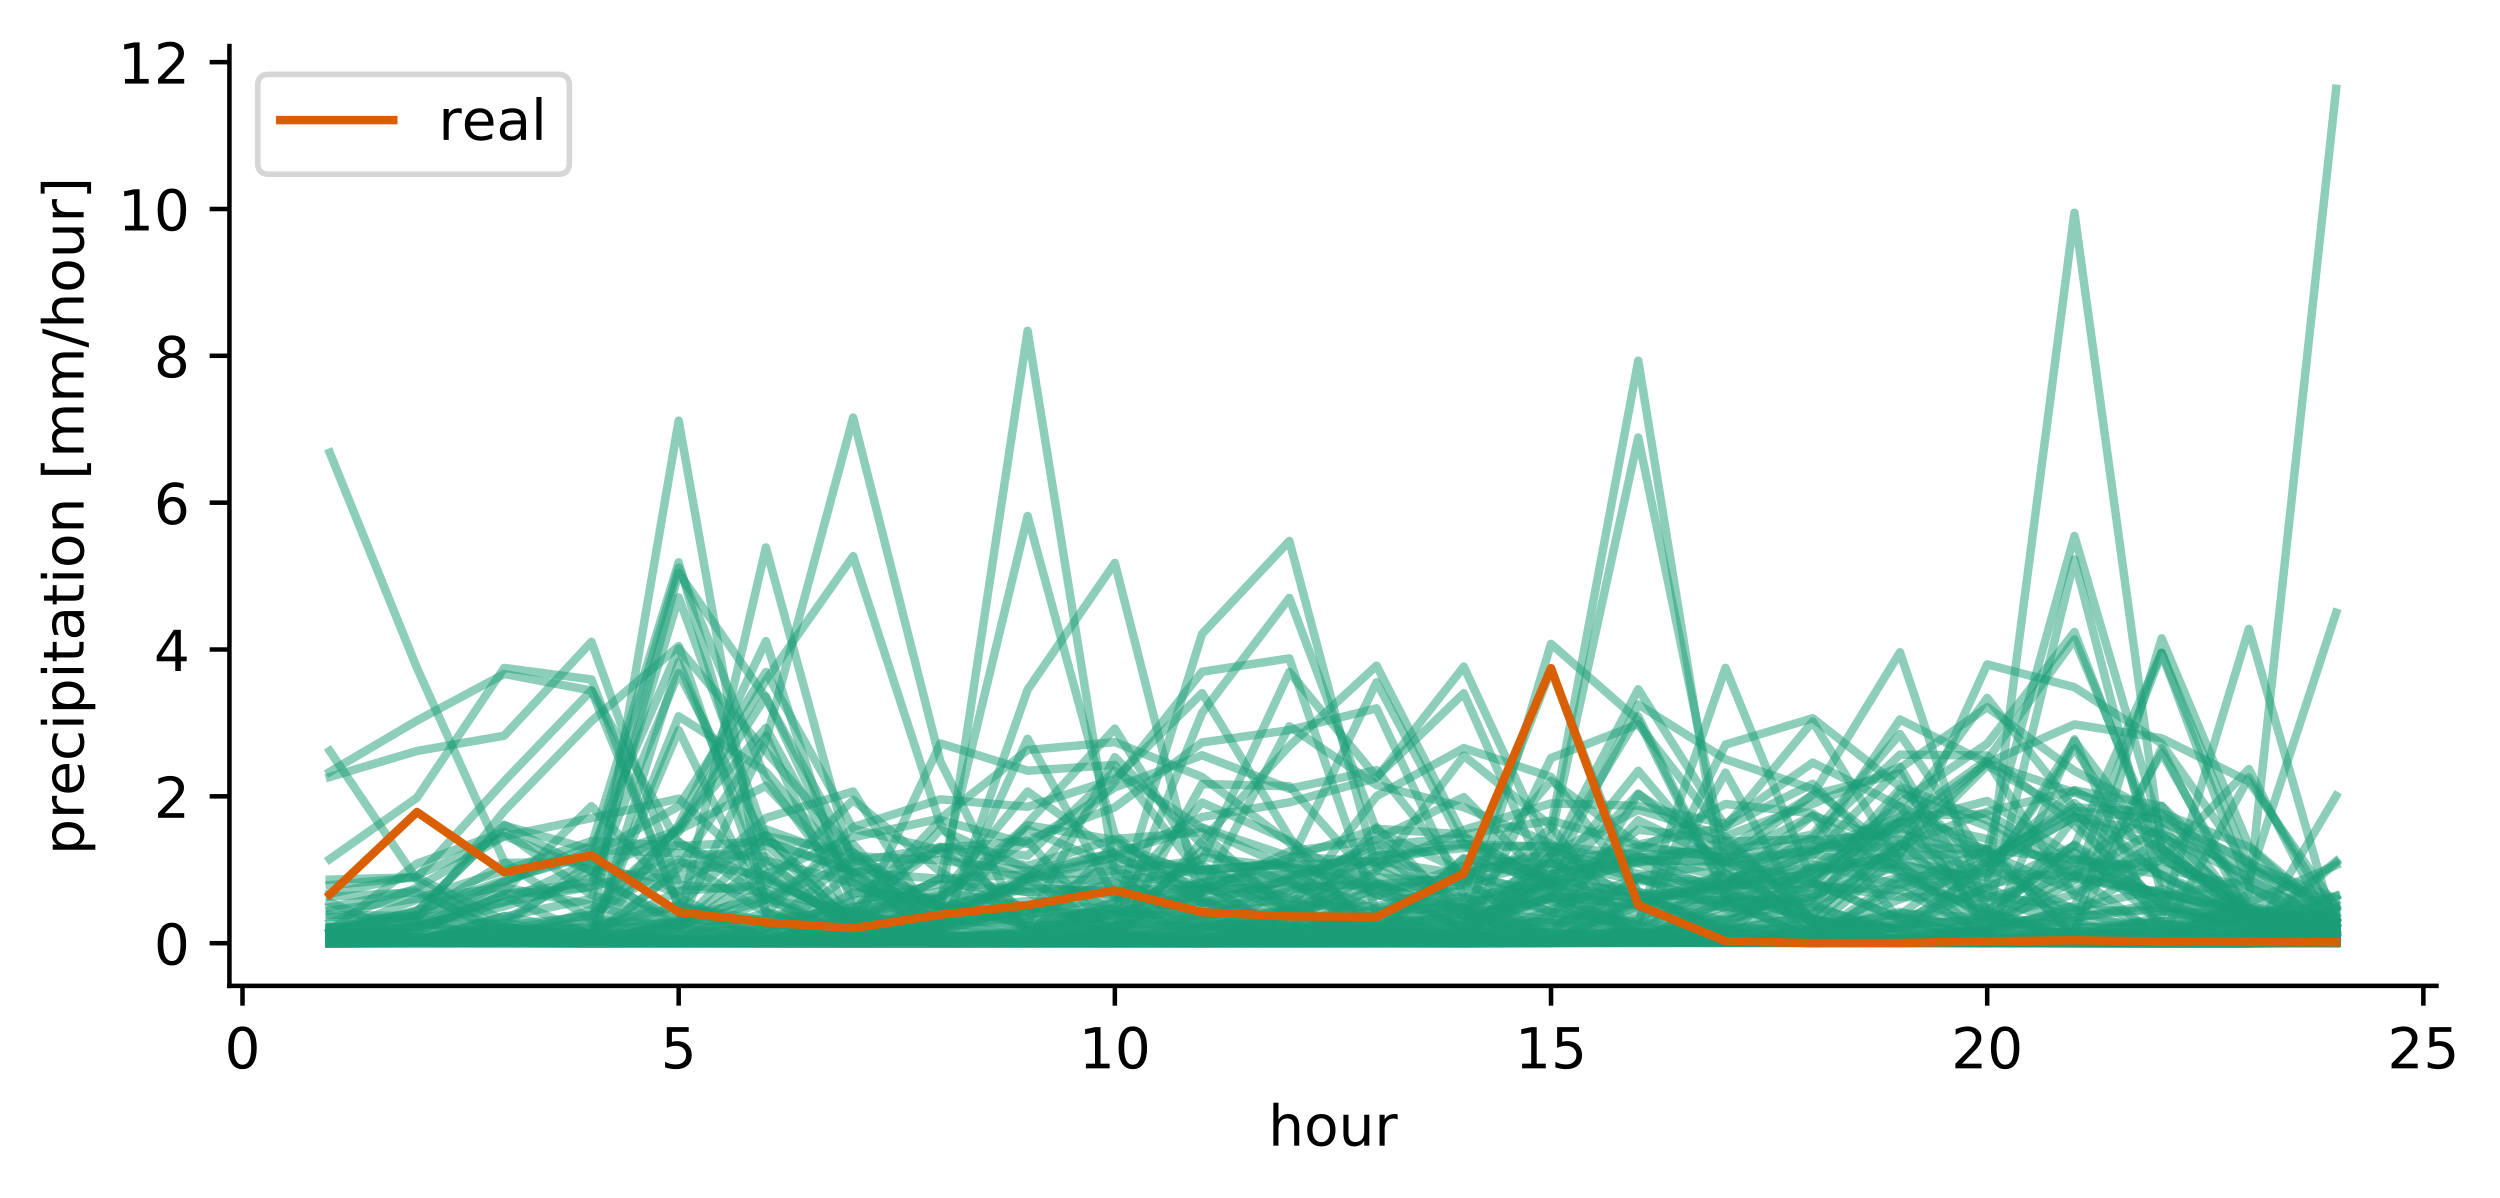 <?xml version="1.0" encoding="utf-8" standalone="no"?>
<!DOCTYPE svg PUBLIC "-//W3C//DTD SVG 1.1//EN"
  "http://www.w3.org/Graphics/SVG/1.1/DTD/svg11.dtd">
<!-- Created with matplotlib (https://matplotlib.org/) -->
<svg height="212.035pt" version="1.1" viewBox="0 0 442.45 212.035" width="442.45pt" xmlns="http://www.w3.org/2000/svg" xmlns:xlink="http://www.w3.org/1999/xlink">
 <defs>
  <style type="text/css">
*{stroke-linecap:butt;stroke-linejoin:round;}
  </style>
 </defs>
 <g id="figure_1">
  <g id="patch_1">
   <path d="M 0 212.035 
L 442.45 212.035 
L 442.45 0 
L 0 0 
z
" style="fill:#ffffff;"/>
  </g>
  <g id="axes_1">
   <g id="patch_2">
    <path d="M 40.603 174.478 
L 431.203 174.478 
L 431.203 8.158 
L 40.603 8.158 
z
" style="fill:#ffffff;"/>
   </g>
   <g id="matplotlib.axis_1">
    <g id="xtick_1">
     <g id="line2d_1">
      <defs>
       <path d="M 0 0 
L 0 3.5 
" id="m181ecda3dc" style="stroke:#000000;stroke-width:0.8;"/>
      </defs>
      <g>
       <use style="stroke:#000000;stroke-width:0.8;" x="42.919" xlink:href="#m181ecda3dc" y="174.478"/>
      </g>
     </g>
     <g id="text_1">
      <!-- 0 -->
      <defs>
       <path d="M 31.781 66.406 
Q 24.172 66.406 20.328 58.906 
Q 16.5 51.422 16.5 36.375 
Q 16.5 21.391 20.328 13.891 
Q 24.172 6.391 31.781 6.391 
Q 39.453 6.391 43.281 13.891 
Q 47.125 21.391 47.125 36.375 
Q 47.125 51.422 43.281 58.906 
Q 39.453 66.406 31.781 66.406 
z
M 31.781 74.219 
Q 44.047 74.219 50.516 64.516 
Q 56.984 54.828 56.984 36.375 
Q 56.984 17.969 50.516 8.266 
Q 44.047 -1.422 31.781 -1.422 
Q 19.531 -1.422 13.062 8.266 
Q 6.594 17.969 6.594 36.375 
Q 6.594 54.828 13.062 64.516 
Q 19.531 74.219 31.781 74.219 
z
" id="DejaVuSans-48"/>
      </defs>
      <g transform="translate(39.738 189.077)scale(0.1 -0.1)">
       <use xlink:href="#DejaVuSans-48"/>
      </g>
     </g>
    </g>
    <g id="xtick_2">
     <g id="line2d_2">
      <g>
       <use style="stroke:#000000;stroke-width:0.8;" x="120.113" xlink:href="#m181ecda3dc" y="174.478"/>
      </g>
     </g>
     <g id="text_2">
      <!-- 5 -->
      <defs>
       <path d="M 10.797 72.906 
L 49.516 72.906 
L 49.516 64.594 
L 19.828 64.594 
L 19.828 46.734 
Q 21.969 47.469 24.109 47.828 
Q 26.266 48.188 28.422 48.188 
Q 40.625 48.188 47.75 41.5 
Q 54.891 34.812 54.891 23.391 
Q 54.891 11.625 47.562 5.094 
Q 40.234 -1.422 26.906 -1.422 
Q 22.312 -1.422 17.547 -0.641 
Q 12.797 0.141 7.719 1.703 
L 7.719 11.625 
Q 12.109 9.234 16.797 8.062 
Q 21.484 6.891 26.703 6.891 
Q 35.156 6.891 40.078 11.328 
Q 45.016 15.766 45.016 23.391 
Q 45.016 31 40.078 35.438 
Q 35.156 39.891 26.703 39.891 
Q 22.75 39.891 18.812 39.016 
Q 14.891 38.141 10.797 36.281 
z
" id="DejaVuSans-53"/>
      </defs>
      <g transform="translate(116.931 189.077)scale(0.1 -0.1)">
       <use xlink:href="#DejaVuSans-53"/>
      </g>
     </g>
    </g>
    <g id="xtick_3">
     <g id="line2d_3">
      <g>
       <use style="stroke:#000000;stroke-width:0.8;" x="197.306" xlink:href="#m181ecda3dc" y="174.478"/>
      </g>
     </g>
     <g id="text_3">
      <!-- 10 -->
      <defs>
       <path d="M 12.406 8.297 
L 28.516 8.297 
L 28.516 63.922 
L 10.984 60.406 
L 10.984 69.391 
L 28.422 72.906 
L 38.281 72.906 
L 38.281 8.297 
L 54.391 8.297 
L 54.391 0 
L 12.406 0 
z
" id="DejaVuSans-49"/>
      </defs>
      <g transform="translate(190.944 189.077)scale(0.1 -0.1)">
       <use xlink:href="#DejaVuSans-49"/>
       <use x="63.623" xlink:href="#DejaVuSans-48"/>
      </g>
     </g>
    </g>
    <g id="xtick_4">
     <g id="line2d_4">
      <g>
       <use style="stroke:#000000;stroke-width:0.8;" x="274.5" xlink:href="#m181ecda3dc" y="174.478"/>
      </g>
     </g>
     <g id="text_4">
      <!-- 15 -->
      <g transform="translate(268.137 189.077)scale(0.1 -0.1)">
       <use xlink:href="#DejaVuSans-49"/>
       <use x="63.623" xlink:href="#DejaVuSans-53"/>
      </g>
     </g>
    </g>
    <g id="xtick_5">
     <g id="line2d_5">
      <g>
       <use style="stroke:#000000;stroke-width:0.8;" x="351.694" xlink:href="#m181ecda3dc" y="174.478"/>
      </g>
     </g>
     <g id="text_5">
      <!-- 20 -->
      <defs>
       <path d="M 19.188 8.297 
L 53.609 8.297 
L 53.609 0 
L 7.328 0 
L 7.328 8.297 
Q 12.938 14.109 22.625 23.891 
Q 32.328 33.688 34.812 36.531 
Q 39.547 41.844 41.422 45.531 
Q 43.312 49.219 43.312 52.781 
Q 43.312 58.594 39.234 62.25 
Q 35.156 65.922 28.609 65.922 
Q 23.969 65.922 18.812 64.312 
Q 13.672 62.703 7.812 59.422 
L 7.812 69.391 
Q 13.766 71.781 18.938 73 
Q 24.125 74.219 28.422 74.219 
Q 39.75 74.219 46.484 68.547 
Q 53.219 62.891 53.219 53.422 
Q 53.219 48.922 51.531 44.891 
Q 49.859 40.875 45.406 35.406 
Q 44.188 33.984 37.641 27.219 
Q 31.109 20.453 19.188 8.297 
z
" id="DejaVuSans-50"/>
      </defs>
      <g transform="translate(345.331 189.077)scale(0.1 -0.1)">
       <use xlink:href="#DejaVuSans-50"/>
       <use x="63.623" xlink:href="#DejaVuSans-48"/>
      </g>
     </g>
    </g>
    <g id="xtick_6">
     <g id="line2d_6">
      <g>
       <use style="stroke:#000000;stroke-width:0.8;" x="428.887" xlink:href="#m181ecda3dc" y="174.478"/>
      </g>
     </g>
     <g id="text_6">
      <!-- 25 -->
      <g transform="translate(422.525 189.077)scale(0.1 -0.1)">
       <use xlink:href="#DejaVuSans-50"/>
       <use x="63.623" xlink:href="#DejaVuSans-53"/>
      </g>
     </g>
    </g>
    <g id="text_7">
     <!-- hour -->
     <defs>
      <path d="M 54.891 33.016 
L 54.891 0 
L 45.906 0 
L 45.906 32.719 
Q 45.906 40.484 42.875 44.328 
Q 39.844 48.188 33.797 48.188 
Q 26.516 48.188 22.312 43.547 
Q 18.109 38.922 18.109 30.906 
L 18.109 0 
L 9.078 0 
L 9.078 75.984 
L 18.109 75.984 
L 18.109 46.188 
Q 21.344 51.125 25.703 53.562 
Q 30.078 56 35.797 56 
Q 45.219 56 50.047 50.172 
Q 54.891 44.344 54.891 33.016 
z
" id="DejaVuSans-104"/>
      <path d="M 30.609 48.391 
Q 23.391 48.391 19.188 42.75 
Q 14.984 37.109 14.984 27.297 
Q 14.984 17.484 19.156 11.844 
Q 23.344 6.203 30.609 6.203 
Q 37.797 6.203 41.984 11.859 
Q 46.188 17.531 46.188 27.297 
Q 46.188 37.016 41.984 42.703 
Q 37.797 48.391 30.609 48.391 
z
M 30.609 56 
Q 42.328 56 49.016 48.375 
Q 55.719 40.766 55.719 27.297 
Q 55.719 13.875 49.016 6.219 
Q 42.328 -1.422 30.609 -1.422 
Q 18.844 -1.422 12.172 6.219 
Q 5.516 13.875 5.516 27.297 
Q 5.516 40.766 12.172 48.375 
Q 18.844 56 30.609 56 
z
" id="DejaVuSans-111"/>
      <path d="M 8.5 21.578 
L 8.5 54.688 
L 17.484 54.688 
L 17.484 21.922 
Q 17.484 14.156 20.5 10.266 
Q 23.531 6.391 29.594 6.391 
Q 36.859 6.391 41.078 11.031 
Q 45.312 15.672 45.312 23.688 
L 45.312 54.688 
L 54.297 54.688 
L 54.297 0 
L 45.312 0 
L 45.312 8.406 
Q 42.047 3.422 37.719 1 
Q 33.406 -1.422 27.688 -1.422 
Q 18.266 -1.422 13.375 4.438 
Q 8.5 10.297 8.5 21.578 
z
M 31.109 56 
z
" id="DejaVuSans-117"/>
      <path d="M 41.109 46.297 
Q 39.594 47.172 37.812 47.578 
Q 36.031 48 33.891 48 
Q 26.266 48 22.188 43.047 
Q 18.109 38.094 18.109 28.812 
L 18.109 0 
L 9.078 0 
L 9.078 54.688 
L 18.109 54.688 
L 18.109 46.188 
Q 20.953 51.172 25.484 53.578 
Q 30.031 56 36.531 56 
Q 37.453 56 38.578 55.875 
Q 39.703 55.766 41.062 55.516 
z
" id="DejaVuSans-114"/>
     </defs>
     <g transform="translate(224.451 202.755)scale(0.1 -0.1)">
      <use xlink:href="#DejaVuSans-104"/>
      <use x="63.379" xlink:href="#DejaVuSans-111"/>
      <use x="124.561" xlink:href="#DejaVuSans-117"/>
      <use x="187.939" xlink:href="#DejaVuSans-114"/>
     </g>
    </g>
   </g>
   <g id="matplotlib.axis_2">
    <g id="ytick_1">
     <g id="line2d_7">
      <defs>
       <path d="M 0 0 
L -3.5 0 
" id="m4337acd57a" style="stroke:#000000;stroke-width:0.8;"/>
      </defs>
      <g>
       <use style="stroke:#000000;stroke-width:0.8;" x="40.603" xlink:href="#m4337acd57a" y="166.924"/>
      </g>
     </g>
     <g id="text_8">
      <!-- 0 -->
      <g transform="translate(27.241 170.723)scale(0.1 -0.1)">
       <use xlink:href="#DejaVuSans-48"/>
      </g>
     </g>
    </g>
    <g id="ytick_2">
     <g id="line2d_8">
      <g>
       <use style="stroke:#000000;stroke-width:0.8;" x="40.603" xlink:href="#m4337acd57a" y="140.936"/>
      </g>
     </g>
     <g id="text_9">
      <!-- 2 -->
      <g transform="translate(27.241 144.736)scale(0.1 -0.1)">
       <use xlink:href="#DejaVuSans-50"/>
      </g>
     </g>
    </g>
    <g id="ytick_3">
     <g id="line2d_9">
      <g>
       <use style="stroke:#000000;stroke-width:0.8;" x="40.603" xlink:href="#m4337acd57a" y="114.949"/>
      </g>
     </g>
     <g id="text_10">
      <!-- 4 -->
      <defs>
       <path d="M 37.797 64.312 
L 12.891 25.391 
L 37.797 25.391 
z
M 35.203 72.906 
L 47.609 72.906 
L 47.609 25.391 
L 58.016 25.391 
L 58.016 17.188 
L 47.609 17.188 
L 47.609 0 
L 37.797 0 
L 37.797 17.188 
L 4.891 17.188 
L 4.891 26.703 
z
" id="DejaVuSans-52"/>
      </defs>
      <g transform="translate(27.241 118.748)scale(0.1 -0.1)">
       <use xlink:href="#DejaVuSans-52"/>
      </g>
     </g>
    </g>
    <g id="ytick_4">
     <g id="line2d_10">
      <g>
       <use style="stroke:#000000;stroke-width:0.8;" x="40.603" xlink:href="#m4337acd57a" y="88.962"/>
      </g>
     </g>
     <g id="text_11">
      <!-- 6 -->
      <defs>
       <path d="M 33.016 40.375 
Q 26.375 40.375 22.484 35.828 
Q 18.609 31.297 18.609 23.391 
Q 18.609 15.531 22.484 10.953 
Q 26.375 6.391 33.016 6.391 
Q 39.656 6.391 43.531 10.953 
Q 47.406 15.531 47.406 23.391 
Q 47.406 31.297 43.531 35.828 
Q 39.656 40.375 33.016 40.375 
z
M 52.594 71.297 
L 52.594 62.312 
Q 48.875 64.062 45.094 64.984 
Q 41.312 65.922 37.594 65.922 
Q 27.828 65.922 22.672 59.328 
Q 17.531 52.734 16.797 39.406 
Q 19.672 43.656 24.016 45.922 
Q 28.375 48.188 33.594 48.188 
Q 44.578 48.188 50.953 41.516 
Q 57.328 34.859 57.328 23.391 
Q 57.328 12.156 50.688 5.359 
Q 44.047 -1.422 33.016 -1.422 
Q 20.359 -1.422 13.672 8.266 
Q 6.984 17.969 6.984 36.375 
Q 6.984 53.656 15.188 63.938 
Q 23.391 74.219 37.203 74.219 
Q 40.922 74.219 44.703 73.484 
Q 48.484 72.75 52.594 71.297 
z
" id="DejaVuSans-54"/>
      </defs>
      <g transform="translate(27.241 92.761)scale(0.1 -0.1)">
       <use xlink:href="#DejaVuSans-54"/>
      </g>
     </g>
    </g>
    <g id="ytick_5">
     <g id="line2d_11">
      <g>
       <use style="stroke:#000000;stroke-width:0.8;" x="40.603" xlink:href="#m4337acd57a" y="62.974"/>
      </g>
     </g>
     <g id="text_12">
      <!-- 8 -->
      <defs>
       <path d="M 31.781 34.625 
Q 24.75 34.625 20.719 30.859 
Q 16.703 27.094 16.703 20.516 
Q 16.703 13.922 20.719 10.156 
Q 24.75 6.391 31.781 6.391 
Q 38.812 6.391 42.859 10.172 
Q 46.922 13.969 46.922 20.516 
Q 46.922 27.094 42.891 30.859 
Q 38.875 34.625 31.781 34.625 
z
M 21.922 38.812 
Q 15.578 40.375 12.031 44.719 
Q 8.5 49.078 8.5 55.328 
Q 8.5 64.062 14.719 69.141 
Q 20.953 74.219 31.781 74.219 
Q 42.672 74.219 48.875 69.141 
Q 55.078 64.062 55.078 55.328 
Q 55.078 49.078 51.531 44.719 
Q 48 40.375 41.703 38.812 
Q 48.828 37.156 52.797 32.312 
Q 56.781 27.484 56.781 20.516 
Q 56.781 9.906 50.312 4.234 
Q 43.844 -1.422 31.781 -1.422 
Q 19.734 -1.422 13.25 4.234 
Q 6.781 9.906 6.781 20.516 
Q 6.781 27.484 10.781 32.312 
Q 14.797 37.156 21.922 38.812 
z
M 18.312 54.391 
Q 18.312 48.734 21.844 45.562 
Q 25.391 42.391 31.781 42.391 
Q 38.141 42.391 41.719 45.562 
Q 45.312 48.734 45.312 54.391 
Q 45.312 60.062 41.719 63.234 
Q 38.141 66.406 31.781 66.406 
Q 25.391 66.406 21.844 63.234 
Q 18.312 60.062 18.312 54.391 
z
" id="DejaVuSans-56"/>
      </defs>
      <g transform="translate(27.241 66.773)scale(0.1 -0.1)">
       <use xlink:href="#DejaVuSans-56"/>
      </g>
     </g>
    </g>
    <g id="ytick_6">
     <g id="line2d_12">
      <g>
       <use style="stroke:#000000;stroke-width:0.8;" x="40.603" xlink:href="#m4337acd57a" y="36.987"/>
      </g>
     </g>
     <g id="text_13">
      <!-- 10 -->
      <g transform="translate(20.878 40.786)scale(0.1 -0.1)">
       <use xlink:href="#DejaVuSans-49"/>
       <use x="63.623" xlink:href="#DejaVuSans-48"/>
      </g>
     </g>
    </g>
    <g id="ytick_7">
     <g id="line2d_13">
      <g>
       <use style="stroke:#000000;stroke-width:0.8;" x="40.603" xlink:href="#m4337acd57a" y="10.999"/>
      </g>
     </g>
     <g id="text_14">
      <!-- 12 -->
      <g transform="translate(20.878 14.798)scale(0.1 -0.1)">
       <use xlink:href="#DejaVuSans-49"/>
       <use x="63.623" xlink:href="#DejaVuSans-50"/>
      </g>
     </g>
    </g>
    <g id="text_15">
     <!-- precipitation [mm/hour] -->
     <defs>
      <path d="M 18.109 8.203 
L 18.109 -20.797 
L 9.078 -20.797 
L 9.078 54.688 
L 18.109 54.688 
L 18.109 46.391 
Q 20.953 51.266 25.266 53.625 
Q 29.594 56 35.594 56 
Q 45.562 56 51.781 48.094 
Q 58.016 40.188 58.016 27.297 
Q 58.016 14.406 51.781 6.484 
Q 45.562 -1.422 35.594 -1.422 
Q 29.594 -1.422 25.266 0.953 
Q 20.953 3.328 18.109 8.203 
z
M 48.688 27.297 
Q 48.688 37.203 44.609 42.844 
Q 40.531 48.484 33.406 48.484 
Q 26.266 48.484 22.188 42.844 
Q 18.109 37.203 18.109 27.297 
Q 18.109 17.391 22.188 11.75 
Q 26.266 6.109 33.406 6.109 
Q 40.531 6.109 44.609 11.75 
Q 48.688 17.391 48.688 27.297 
z
" id="DejaVuSans-112"/>
      <path d="M 56.203 29.594 
L 56.203 25.203 
L 14.891 25.203 
Q 15.484 15.922 20.484 11.062 
Q 25.484 6.203 34.422 6.203 
Q 39.594 6.203 44.453 7.469 
Q 49.312 8.734 54.109 11.281 
L 54.109 2.781 
Q 49.266 0.734 44.188 -0.344 
Q 39.109 -1.422 33.891 -1.422 
Q 20.797 -1.422 13.156 6.188 
Q 5.516 13.812 5.516 26.812 
Q 5.516 40.234 12.766 48.109 
Q 20.016 56 32.328 56 
Q 43.359 56 49.781 48.891 
Q 56.203 41.797 56.203 29.594 
z
M 47.219 32.234 
Q 47.125 39.594 43.094 43.984 
Q 39.062 48.391 32.422 48.391 
Q 24.906 48.391 20.391 44.141 
Q 15.875 39.891 15.188 32.172 
z
" id="DejaVuSans-101"/>
      <path d="M 48.781 52.594 
L 48.781 44.188 
Q 44.969 46.297 41.141 47.344 
Q 37.312 48.391 33.406 48.391 
Q 24.656 48.391 19.812 42.844 
Q 14.984 37.312 14.984 27.297 
Q 14.984 17.281 19.812 11.734 
Q 24.656 6.203 33.406 6.203 
Q 37.312 6.203 41.141 7.25 
Q 44.969 8.297 48.781 10.406 
L 48.781 2.094 
Q 45.016 0.344 40.984 -0.531 
Q 36.969 -1.422 32.422 -1.422 
Q 20.062 -1.422 12.781 6.344 
Q 5.516 14.109 5.516 27.297 
Q 5.516 40.672 12.859 48.328 
Q 20.219 56 33.016 56 
Q 37.156 56 41.109 55.141 
Q 45.062 54.297 48.781 52.594 
z
" id="DejaVuSans-99"/>
      <path d="M 9.422 54.688 
L 18.406 54.688 
L 18.406 0 
L 9.422 0 
z
M 9.422 75.984 
L 18.406 75.984 
L 18.406 64.594 
L 9.422 64.594 
z
" id="DejaVuSans-105"/>
      <path d="M 18.312 70.219 
L 18.312 54.688 
L 36.812 54.688 
L 36.812 47.703 
L 18.312 47.703 
L 18.312 18.016 
Q 18.312 11.328 20.141 9.422 
Q 21.969 7.516 27.594 7.516 
L 36.812 7.516 
L 36.812 0 
L 27.594 0 
Q 17.188 0 13.234 3.875 
Q 9.281 7.766 9.281 18.016 
L 9.281 47.703 
L 2.688 47.703 
L 2.688 54.688 
L 9.281 54.688 
L 9.281 70.219 
z
" id="DejaVuSans-116"/>
      <path d="M 34.281 27.484 
Q 23.391 27.484 19.188 25 
Q 14.984 22.516 14.984 16.5 
Q 14.984 11.719 18.141 8.906 
Q 21.297 6.109 26.703 6.109 
Q 34.188 6.109 38.703 11.406 
Q 43.219 16.703 43.219 25.484 
L 43.219 27.484 
z
M 52.203 31.203 
L 52.203 0 
L 43.219 0 
L 43.219 8.297 
Q 40.141 3.328 35.547 0.953 
Q 30.953 -1.422 24.312 -1.422 
Q 15.922 -1.422 10.953 3.297 
Q 6 8.016 6 15.922 
Q 6 25.141 12.172 29.828 
Q 18.359 34.516 30.609 34.516 
L 43.219 34.516 
L 43.219 35.406 
Q 43.219 41.609 39.141 45 
Q 35.062 48.391 27.688 48.391 
Q 23 48.391 18.547 47.266 
Q 14.109 46.141 10.016 43.891 
L 10.016 52.203 
Q 14.938 54.109 19.578 55.047 
Q 24.219 56 28.609 56 
Q 40.484 56 46.344 49.844 
Q 52.203 43.703 52.203 31.203 
z
" id="DejaVuSans-97"/>
      <path d="M 54.891 33.016 
L 54.891 0 
L 45.906 0 
L 45.906 32.719 
Q 45.906 40.484 42.875 44.328 
Q 39.844 48.188 33.797 48.188 
Q 26.516 48.188 22.312 43.547 
Q 18.109 38.922 18.109 30.906 
L 18.109 0 
L 9.078 0 
L 9.078 54.688 
L 18.109 54.688 
L 18.109 46.188 
Q 21.344 51.125 25.703 53.562 
Q 30.078 56 35.797 56 
Q 45.219 56 50.047 50.172 
Q 54.891 44.344 54.891 33.016 
z
" id="DejaVuSans-110"/>
      <path id="DejaVuSans-32"/>
      <path d="M 8.594 75.984 
L 29.297 75.984 
L 29.297 69 
L 17.578 69 
L 17.578 -6.203 
L 29.297 -6.203 
L 29.297 -13.188 
L 8.594 -13.188 
z
" id="DejaVuSans-91"/>
      <path d="M 52 44.188 
Q 55.375 50.25 60.062 53.125 
Q 64.75 56 71.094 56 
Q 79.641 56 84.281 50.016 
Q 88.922 44.047 88.922 33.016 
L 88.922 0 
L 79.891 0 
L 79.891 32.719 
Q 79.891 40.578 77.094 44.375 
Q 74.312 48.188 68.609 48.188 
Q 61.625 48.188 57.562 43.547 
Q 53.516 38.922 53.516 30.906 
L 53.516 0 
L 44.484 0 
L 44.484 32.719 
Q 44.484 40.625 41.703 44.406 
Q 38.922 48.188 33.109 48.188 
Q 26.219 48.188 22.156 43.531 
Q 18.109 38.875 18.109 30.906 
L 18.109 0 
L 9.078 0 
L 9.078 54.688 
L 18.109 54.688 
L 18.109 46.188 
Q 21.188 51.219 25.484 53.609 
Q 29.781 56 35.688 56 
Q 41.656 56 45.828 52.969 
Q 50 49.953 52 44.188 
z
" id="DejaVuSans-109"/>
      <path d="M 25.391 72.906 
L 33.688 72.906 
L 8.297 -9.281 
L 0 -9.281 
z
" id="DejaVuSans-47"/>
      <path d="M 30.422 75.984 
L 30.422 -13.188 
L 9.719 -13.188 
L 9.719 -6.203 
L 21.391 -6.203 
L 21.391 69 
L 9.719 69 
L 9.719 75.984 
z
" id="DejaVuSans-93"/>
     </defs>
     <g transform="translate(14.798 151.294)rotate(-90)scale(0.1 -0.1)">
      <use xlink:href="#DejaVuSans-112"/>
      <use x="63.477" xlink:href="#DejaVuSans-114"/>
      <use x="104.559" xlink:href="#DejaVuSans-101"/>
      <use x="166.082" xlink:href="#DejaVuSans-99"/>
      <use x="221.062" xlink:href="#DejaVuSans-105"/>
      <use x="248.846" xlink:href="#DejaVuSans-112"/>
      <use x="312.322" xlink:href="#DejaVuSans-105"/>
      <use x="340.105" xlink:href="#DejaVuSans-116"/>
      <use x="379.314" xlink:href="#DejaVuSans-97"/>
      <use x="440.594" xlink:href="#DejaVuSans-116"/>
      <use x="479.803" xlink:href="#DejaVuSans-105"/>
      <use x="507.586" xlink:href="#DejaVuSans-111"/>
      <use x="568.768" xlink:href="#DejaVuSans-110"/>
      <use x="632.146" xlink:href="#DejaVuSans-32"/>
      <use x="663.934" xlink:href="#DejaVuSans-91"/>
      <use x="702.947" xlink:href="#DejaVuSans-109"/>
      <use x="800.359" xlink:href="#DejaVuSans-109"/>
      <use x="897.771" xlink:href="#DejaVuSans-47"/>
      <use x="931.463" xlink:href="#DejaVuSans-104"/>
      <use x="994.842" xlink:href="#DejaVuSans-111"/>
      <use x="1056.023" xlink:href="#DejaVuSans-117"/>
      <use x="1119.402" xlink:href="#DejaVuSans-114"/>
      <use x="1160.516" xlink:href="#DejaVuSans-93"/>
     </g>
    </g>
   </g>
   <g id="line2d_14">
    <path clip-path="url(#pd1165f40f0)" d="M 58.358 166.849 
L 73.796 166.795 
L 89.235 166.841 
L 104.674 166.896 
L 120.113 166.906 
L 135.551 166.914 
L 150.99 166.903 
L 166.429 166.765 
L 181.868 164.922 
L 197.306 159.476 
L 212.745 142.043 
L 228.184 148.787 
L 243.622 158.404 
L 259.061 160.689 
L 274.5 162.9 
L 289.939 165.114 
L 305.377 163.436 
L 320.816 156.211 
L 336.255 144.408 
L 351.694 144.018 
L 367.132 152.855 
L 382.571 142.657 
L 398.01 162.775 
L 413.449 165.182 
" style="fill:none;stroke:#1b9e77;stroke-linecap:square;stroke-opacity:0.5;stroke-width:1.5;"/>
   </g>
   <g id="line2d_15">
    <path clip-path="url(#pd1165f40f0)" d="M 58.358 132.897 
L 73.796 155.745 
L 89.235 164.605 
L 104.674 164.192 
L 120.113 163.948 
L 135.551 147.982 
L 150.99 150.939 
L 166.429 165.656 
L 181.868 165.784 
L 197.306 165.221 
L 212.745 165.655 
L 228.184 166.163 
L 243.622 166.007 
L 259.061 165.232 
L 274.5 155.532 
L 289.939 136.416 
L 305.377 154.694 
L 320.816 164.304 
L 336.255 161.949 
L 351.694 150.224 
L 367.132 165.823 
L 382.571 166.568 
L 398.01 166.434 
L 413.449 166.776 
" style="fill:none;stroke:#1b9e77;stroke-linecap:square;stroke-opacity:0.5;stroke-width:1.5;"/>
   </g>
   <g id="line2d_16">
    <path clip-path="url(#pd1165f40f0)" d="M 58.358 166.878 
L 73.796 166.812 
L 89.235 166.755 
L 104.674 165.207 
L 120.113 157.682 
L 135.551 156.665 
L 150.99 141.565 
L 166.429 154.324 
L 181.868 162.865 
L 197.306 161.111 
L 212.745 159.549 
L 228.184 163.878 
L 243.622 165.844 
L 259.061 165.827 
L 274.5 164.967 
L 289.939 165.948 
L 305.377 166.152 
L 320.816 166.395 
L 336.255 164.091 
L 351.694 162.329 
L 367.132 99.014 
L 382.571 158.4 
L 398.01 164.197 
L 413.449 162.29 
" style="fill:none;stroke:#1b9e77;stroke-linecap:square;stroke-opacity:0.5;stroke-width:1.5;"/>
   </g>
   <g id="line2d_17">
    <path clip-path="url(#pd1165f40f0)" d="M 58.358 156.644 
L 73.796 155.281 
L 89.235 162.896 
L 104.674 153.931 
L 120.113 155.775 
L 135.551 149.481 
L 150.99 163.272 
L 166.429 166.835 
L 181.868 166.767 
L 197.306 166.822 
L 212.745 166.871 
L 228.184 166.891 
L 243.622 166.893 
L 259.061 166.898 
L 274.5 166.889 
L 289.939 166.812 
L 305.377 165.879 
L 320.816 163.389 
L 336.255 149.601 
L 351.694 143.643 
L 367.132 139.873 
L 382.571 148.241 
L 398.01 155.145 
L 413.449 164.014 
" style="fill:none;stroke:#1b9e77;stroke-linecap:square;stroke-opacity:0.5;stroke-width:1.5;"/>
   </g>
   <g id="line2d_18">
    <path clip-path="url(#pd1165f40f0)" d="M 58.358 164.586 
L 73.796 162.048 
L 89.235 152.711 
L 104.674 152.494 
L 120.113 100.458 
L 135.551 137.883 
L 150.99 158.418 
L 166.429 150.066 
L 181.868 148.827 
L 197.306 165.58 
L 212.745 166.624 
L 228.184 166.797 
L 243.622 166.818 
L 259.061 166.834 
L 274.5 166.871 
L 289.939 166.877 
L 305.377 166.857 
L 320.816 166.856 
L 336.255 166.864 
L 351.694 166.868 
L 367.132 166.861 
L 382.571 166.872 
L 398.01 166.882 
L 413.449 166.793 
" style="fill:none;stroke:#1b9e77;stroke-linecap:square;stroke-opacity:0.5;stroke-width:1.5;"/>
   </g>
   <g id="line2d_19">
    <path clip-path="url(#pd1165f40f0)" d="M 58.358 166.312 
L 73.796 163.698 
L 89.235 163.3 
L 104.674 166.132 
L 120.113 165.725 
L 135.551 166.317 
L 150.99 166.622 
L 166.429 166.503 
L 181.868 166.801 
L 197.306 166.816 
L 212.745 166.845 
L 228.184 166.863 
L 243.622 166.845 
L 259.061 166.886 
L 274.5 166.748 
L 289.939 159.008 
L 305.377 159.316 
L 320.816 155.574 
L 336.255 142.022 
L 351.694 131.619 
L 367.132 111.86 
L 382.571 151.934 
L 398.01 160.76 
L 413.449 164.239 
" style="fill:none;stroke:#1b9e77;stroke-linecap:square;stroke-opacity:0.5;stroke-width:1.5;"/>
   </g>
   <g id="line2d_20">
    <path clip-path="url(#pd1165f40f0)" d="M 58.358 161.873 
L 73.796 162.148 
L 89.235 157.73 
L 104.674 142.676 
L 120.113 158.812 
L 135.551 166.176 
L 150.99 166.761 
L 166.429 166.85 
L 181.868 166.87 
L 197.306 166.853 
L 212.745 166.89 
L 228.184 166.891 
L 243.622 166.878 
L 259.061 166.716 
L 274.5 161.012 
L 289.939 155.207 
L 305.377 152.723 
L 320.816 150.604 
L 336.255 146.585 
L 351.694 150.3 
L 367.132 152.145 
L 382.571 153.758 
L 398.01 156.936 
L 413.449 165.349 
" style="fill:none;stroke:#1b9e77;stroke-linecap:square;stroke-opacity:0.5;stroke-width:1.5;"/>
   </g>
   <g id="line2d_21">
    <path clip-path="url(#pd1165f40f0)" d="M 58.358 166.903 
L 73.796 166.871 
L 89.235 166.872 
L 104.674 166.89 
L 120.113 166.892 
L 135.551 166.91 
L 150.99 166.913 
L 166.429 166.906 
L 181.868 166.909 
L 197.306 166.911 
L 212.745 166.899 
L 228.184 166.762 
L 243.622 166.744 
L 259.061 166.882 
L 274.5 166.823 
L 289.939 166.173 
L 305.377 164.386 
L 320.816 162.343 
L 336.255 164.511 
L 351.694 156.915 
L 367.132 37.656 
L 382.571 150.344 
L 398.01 161.868 
L 413.449 161.462 
" style="fill:none;stroke:#1b9e77;stroke-linecap:square;stroke-opacity:0.5;stroke-width:1.5;"/>
   </g>
   <g id="line2d_22">
    <path clip-path="url(#pd1165f40f0)" d="M 58.358 166.885 
L 73.796 166.773 
L 89.235 166.578 
L 104.674 165.447 
L 120.113 164.027 
L 135.551 159.239 
L 150.99 152.528 
L 166.429 149.927 
L 181.868 151.43 
L 197.306 136.356 
L 212.745 146.572 
L 228.184 153.717 
L 243.622 163.185 
L 259.061 162.376 
L 274.5 158.873 
L 289.939 165.849 
L 305.377 166.685 
L 320.816 166.732 
L 336.255 166.732 
L 351.694 164.701 
L 367.132 152.123 
L 382.571 154.821 
L 398.01 161.375 
L 413.449 165.814 
" style="fill:none;stroke:#1b9e77;stroke-linecap:square;stroke-opacity:0.5;stroke-width:1.5;"/>
   </g>
   <g id="line2d_23">
    <path clip-path="url(#pd1165f40f0)" d="M 58.358 166.531 
L 73.796 166.694 
L 89.235 166.718 
L 104.674 166.418 
L 120.113 153.594 
L 135.551 130.196 
L 150.99 163.905 
L 166.429 146.784 
L 181.868 153.825 
L 197.306 161.175 
L 212.745 163.087 
L 228.184 155.222 
L 243.622 150.392 
L 259.061 162.164 
L 274.5 165.982 
L 289.939 164.506 
L 305.377 136.734 
L 320.816 164.271 
L 336.255 166.704 
L 351.694 164.345 
L 367.132 160.922 
L 382.571 165.796 
L 398.01 166.099 
L 413.449 166.679 
" style="fill:none;stroke:#1b9e77;stroke-linecap:square;stroke-opacity:0.5;stroke-width:1.5;"/>
   </g>
   <g id="line2d_24">
    <path clip-path="url(#pd1165f40f0)" d="M 58.358 166.863 
L 73.796 166.818 
L 89.235 166.854 
L 104.674 166.9 
L 120.113 166.907 
L 135.551 166.902 
L 150.99 166.905 
L 166.429 166.901 
L 181.868 166.877 
L 197.306 166.879 
L 212.745 166.887 
L 228.184 166.881 
L 243.622 166.831 
L 259.061 166.706 
L 274.5 151.357 
L 289.939 121.986 
L 305.377 146.33 
L 320.816 138.707 
L 336.255 154.276 
L 351.694 163.883 
L 367.132 161.741 
L 382.571 152.081 
L 398.01 136.116 
L 413.449 166.156 
" style="fill:none;stroke:#1b9e77;stroke-linecap:square;stroke-opacity:0.5;stroke-width:1.5;"/>
   </g>
   <g id="line2d_25">
    <path clip-path="url(#pd1165f40f0)" d="M 58.358 158.676 
L 73.796 157.926 
L 89.235 164.846 
L 104.674 165.746 
L 120.113 166.163 
L 135.551 166.579 
L 150.99 166.781 
L 166.429 166.867 
L 181.868 166.871 
L 197.306 166.886 
L 212.745 166.891 
L 228.184 166.902 
L 243.622 166.855 
L 259.061 166.782 
L 274.5 166.521 
L 289.939 166.004 
L 305.377 162.551 
L 320.816 153.856 
L 336.255 145.431 
L 351.694 134.461 
L 367.132 113.174 
L 382.571 149.946 
L 398.01 161.597 
L 413.449 160.431 
" style="fill:none;stroke:#1b9e77;stroke-linecap:square;stroke-opacity:0.5;stroke-width:1.5;"/>
   </g>
   <g id="line2d_26">
    <path clip-path="url(#pd1165f40f0)" d="M 58.358 166.1 
L 73.796 163.838 
L 89.235 160.407 
L 104.674 155.223 
L 120.113 162.94 
L 135.551 164.416 
L 150.99 160.564 
L 166.429 157.739 
L 181.868 160.525 
L 197.306 163.2 
L 212.745 164.007 
L 228.184 164.267 
L 243.622 158.559 
L 259.061 153.147 
L 274.5 154.651 
L 289.939 151.691 
L 305.377 155.337 
L 320.816 153.454 
L 336.255 142.671 
L 351.694 150.673 
L 367.132 165.49 
L 382.571 166.57 
L 398.01 166.706 
L 413.449 166.571 
" style="fill:none;stroke:#1b9e77;stroke-linecap:square;stroke-opacity:0.5;stroke-width:1.5;"/>
   </g>
   <g id="line2d_27">
    <path clip-path="url(#pd1165f40f0)" d="M 58.358 164.754 
L 73.796 162.669 
L 89.235 143.526 
L 104.674 127.61 
L 120.113 114.335 
L 135.551 159.205 
L 150.99 165.722 
L 166.429 164.722 
L 181.868 155.51 
L 197.306 165.288 
L 212.745 166.821 
L 228.184 165.087 
L 243.622 146.41 
L 259.061 162.247 
L 274.5 165.34 
L 289.939 165.679 
L 305.377 166.221 
L 320.816 166.493 
L 336.255 166.685 
L 351.694 166.836 
L 367.132 166.884 
L 382.571 166.907 
L 398.01 166.91 
L 413.449 166.884 
" style="fill:none;stroke:#1b9e77;stroke-linecap:square;stroke-opacity:0.5;stroke-width:1.5;"/>
   </g>
   <g id="line2d_28">
    <path clip-path="url(#pd1165f40f0)" d="M 58.358 136.611 
L 73.796 127.536 
L 89.235 119.278 
L 104.674 122.225 
L 120.113 160.352 
L 135.551 162.96 
L 150.99 166.619 
L 166.429 166.76 
L 181.868 166.727 
L 197.306 166.814 
L 212.745 166.869 
L 228.184 166.887 
L 243.622 166.892 
L 259.061 166.898 
L 274.5 166.899 
L 289.939 166.9 
L 305.377 166.898 
L 320.816 166.892 
L 336.255 166.66 
L 351.694 166.843 
L 367.132 166.808 
L 382.571 166.778 
L 398.01 166.775 
L 413.449 163.865 
" style="fill:none;stroke:#1b9e77;stroke-linecap:square;stroke-opacity:0.5;stroke-width:1.5;"/>
   </g>
   <g id="line2d_29">
    <path clip-path="url(#pd1165f40f0)" d="M 58.358 166.886 
L 73.796 166.861 
L 89.235 166.832 
L 104.674 166.852 
L 120.113 166.807 
L 135.551 165.631 
L 150.99 154.497 
L 166.429 150.875 
L 181.868 155.633 
L 197.306 138.381 
L 212.745 118.88 
L 228.184 116.515 
L 243.622 161.403 
L 259.061 166.537 
L 274.5 166.651 
L 289.939 166.748 
L 305.377 166.783 
L 320.816 166.808 
L 336.255 166.809 
L 351.694 166.846 
L 367.132 166.859 
L 382.571 166.874 
L 398.01 166.813 
L 413.449 164.965 
" style="fill:none;stroke:#1b9e77;stroke-linecap:square;stroke-opacity:0.5;stroke-width:1.5;"/>
   </g>
   <g id="line2d_30">
    <path clip-path="url(#pd1165f40f0)" d="M 58.358 166.902 
L 73.796 166.869 
L 89.235 166.867 
L 104.674 166.874 
L 120.113 166.828 
L 135.551 166.806 
L 150.99 161.195 
L 166.429 149.864 
L 181.868 153.236 
L 197.306 148.493 
L 212.745 147.242 
L 228.184 161.491 
L 243.622 165.722 
L 259.061 164.305 
L 274.5 158.567 
L 289.939 160.199 
L 305.377 160.445 
L 320.816 156.979 
L 336.255 157.489 
L 351.694 165.197 
L 367.132 160.243 
L 382.571 133.253 
L 398.01 160.403 
L 413.449 163.278 
" style="fill:none;stroke:#1b9e77;stroke-linecap:square;stroke-opacity:0.5;stroke-width:1.5;"/>
   </g>
   <g id="line2d_31">
    <path clip-path="url(#pd1165f40f0)" d="M 58.358 166.66 
L 73.796 166.39 
L 89.235 166.546 
L 104.674 166.706 
L 120.113 166.718 
L 135.551 166.762 
L 150.99 166.771 
L 166.429 166.778 
L 181.868 166.748 
L 197.306 166.788 
L 212.745 166.822 
L 228.184 166.856 
L 243.622 166.834 
L 259.061 166.837 
L 274.5 148.041 
L 289.939 77.432 
L 305.377 152.261 
L 320.816 156.287 
L 336.255 162.536 
L 351.694 166.058 
L 367.132 166.013 
L 382.571 165.661 
L 398.01 137.6 
L 413.449 162.639 
" style="fill:none;stroke:#1b9e77;stroke-linecap:square;stroke-opacity:0.5;stroke-width:1.5;"/>
   </g>
   <g id="line2d_32">
    <path clip-path="url(#pd1165f40f0)" d="M 58.358 166.892 
L 73.796 166.873 
L 89.235 166.873 
L 104.674 166.878 
L 120.113 166.856 
L 135.551 166.852 
L 150.99 166.506 
L 166.429 164.132 
L 181.868 162.081 
L 197.306 164.19 
L 212.745 126.165 
L 228.184 105.832 
L 243.622 146.99 
L 259.061 154.32 
L 274.5 161.504 
L 289.939 163.04 
L 305.377 165.587 
L 320.816 166.784 
L 336.255 166.002 
L 351.694 164.437 
L 367.132 162.361 
L 382.571 160.599 
L 398.01 162.368 
L 413.449 164.622 
" style="fill:none;stroke:#1b9e77;stroke-linecap:square;stroke-opacity:0.5;stroke-width:1.5;"/>
   </g>
   <g id="line2d_33">
    <path clip-path="url(#pd1165f40f0)" d="M 58.358 166.901 
L 73.796 166.854 
L 89.235 166.837 
L 104.674 166.835 
L 120.113 166.737 
L 135.551 166.076 
L 150.99 163.199 
L 166.429 163.727 
L 181.868 161.172 
L 197.306 152.622 
L 212.745 153.866 
L 228.184 153.083 
L 243.622 152.428 
L 259.061 154.725 
L 274.5 150.925 
L 289.939 155.552 
L 305.377 156.322 
L 320.816 151.142 
L 336.255 154.165 
L 351.694 158.487 
L 367.132 160.655 
L 382.571 157.329 
L 398.01 163.248 
L 413.449 165.858 
" style="fill:none;stroke:#1b9e77;stroke-linecap:square;stroke-opacity:0.5;stroke-width:1.5;"/>
   </g>
   <g id="line2d_34">
    <path clip-path="url(#pd1165f40f0)" d="M 58.358 166.74 
L 73.796 166.533 
L 89.235 166.611 
L 104.674 166.756 
L 120.113 166.784 
L 135.551 166.843 
L 150.99 166.869 
L 166.429 166.881 
L 181.868 166.88 
L 197.306 166.887 
L 212.745 166.88 
L 228.184 166.826 
L 243.622 166.393 
L 259.061 165.09 
L 274.5 113.955 
L 289.939 127.46 
L 305.377 158.589 
L 320.816 160.657 
L 336.255 164.66 
L 351.694 166.224 
L 367.132 165.677 
L 382.571 162.222 
L 398.01 111.294 
L 413.449 165.033 
" style="fill:none;stroke:#1b9e77;stroke-linecap:square;stroke-opacity:0.5;stroke-width:1.5;"/>
   </g>
   <g id="line2d_35">
    <path clip-path="url(#pd1165f40f0)" d="M 58.358 166.665 
L 73.796 166.52 
L 89.235 166.619 
L 104.674 166.522 
L 120.113 166.497 
L 135.551 165.531 
L 150.99 166.484 
L 166.429 166.881 
L 181.868 166.852 
L 197.306 166.873 
L 212.745 166.893 
L 228.184 166.898 
L 243.622 166.89 
L 259.061 166.892 
L 274.5 166.669 
L 289.939 160.332 
L 305.377 155.98 
L 320.816 150.003 
L 336.255 127.338 
L 351.694 135.082 
L 367.132 140.294 
L 382.571 145.473 
L 398.01 152.351 
L 413.449 162.206 
" style="fill:none;stroke:#1b9e77;stroke-linecap:square;stroke-opacity:0.5;stroke-width:1.5;"/>
   </g>
   <g id="line2d_36">
    <path clip-path="url(#pd1165f40f0)" d="M 58.358 160.572 
L 73.796 157.46 
L 89.235 165.701 
L 104.674 166.19 
L 120.113 166.32 
L 135.551 159.26 
L 150.99 149.385 
L 166.429 166.163 
L 181.868 166.629 
L 197.306 166.65 
L 212.745 166.632 
L 228.184 164.338 
L 243.622 164.729 
L 259.061 166.369 
L 274.5 152.331 
L 289.939 126.799 
L 305.377 157.941 
L 320.816 163.029 
L 336.255 166.509 
L 351.694 166.171 
L 367.132 130.848 
L 382.571 165.891 
L 398.01 159.714 
L 413.449 153.115 
" style="fill:none;stroke:#1b9e77;stroke-linecap:square;stroke-opacity:0.5;stroke-width:1.5;"/>
   </g>
   <g id="line2d_37">
    <path clip-path="url(#pd1165f40f0)" d="M 58.358 166.612 
L 73.796 166.775 
L 89.235 166.291 
L 104.674 165.734 
L 120.113 129.232 
L 135.551 161.333 
L 150.99 166.631 
L 166.429 166.04 
L 181.868 122.051 
L 197.306 99.636 
L 212.745 160.417 
L 228.184 159.221 
L 243.622 163.741 
L 259.061 166.692 
L 274.5 166.731 
L 289.939 166.78 
L 305.377 166.785 
L 320.816 166.828 
L 336.255 166.854 
L 351.694 166.877 
L 367.132 166.89 
L 382.571 166.913 
L 398.01 166.915 
L 413.449 166.766 
" style="fill:none;stroke:#1b9e77;stroke-linecap:square;stroke-opacity:0.5;stroke-width:1.5;"/>
   </g>
   <g id="line2d_38">
    <path clip-path="url(#pd1165f40f0)" d="M 58.358 166.096 
L 73.796 165.648 
L 89.235 164.583 
L 104.674 161.802 
L 120.113 152.582 
L 135.551 154.988 
L 150.99 163.516 
L 166.429 163.578 
L 181.868 161.172 
L 197.306 158.803 
L 212.745 158.984 
L 228.184 163.72 
L 243.622 165.475 
L 259.061 165.553 
L 274.5 162.709 
L 289.939 163.113 
L 305.377 118.203 
L 320.816 156.073 
L 336.255 162.776 
L 351.694 157.141 
L 367.132 149.635 
L 382.571 163.734 
L 398.01 163.053 
L 413.449 165.809 
" style="fill:none;stroke:#1b9e77;stroke-linecap:square;stroke-opacity:0.5;stroke-width:1.5;"/>
   </g>
   <g id="line2d_39">
    <path clip-path="url(#pd1165f40f0)" d="M 58.358 166.886 
L 73.796 166.853 
L 89.235 166.869 
L 104.674 166.902 
L 120.113 166.89 
L 135.551 166.829 
L 150.99 166.258 
L 166.429 163.413 
L 181.868 155.207 
L 197.306 154.095 
L 212.745 152.238 
L 228.184 118.945 
L 243.622 137.511 
L 259.061 122.691 
L 274.5 157.658 
L 289.939 165.28 
L 305.377 166.474 
L 320.816 166.61 
L 336.255 166.749 
L 351.694 166.837 
L 367.132 166.864 
L 382.571 166.889 
L 398.01 166.896 
L 413.449 166.904 
" style="fill:none;stroke:#1b9e77;stroke-linecap:square;stroke-opacity:0.5;stroke-width:1.5;"/>
   </g>
   <g id="line2d_40">
    <path clip-path="url(#pd1165f40f0)" d="M 58.358 166.91 
L 73.796 166.894 
L 89.235 166.861 
L 104.674 166.728 
L 120.113 166.442 
L 135.551 164.379 
L 150.99 151.51 
L 166.429 152.244 
L 181.868 154.143 
L 197.306 150.915 
L 212.745 146.444 
L 228.184 151.59 
L 243.622 152.56 
L 259.061 149.423 
L 274.5 149.86 
L 289.939 152.739 
L 305.377 159.367 
L 320.816 160.028 
L 336.255 166.111 
L 351.694 166.628 
L 367.132 166.705 
L 382.571 166.788 
L 398.01 166.787 
L 413.449 166.689 
" style="fill:none;stroke:#1b9e77;stroke-linecap:square;stroke-opacity:0.5;stroke-width:1.5;"/>
   </g>
   <g id="line2d_41">
    <path clip-path="url(#pd1165f40f0)" d="M 58.358 166.135 
L 73.796 165.882 
L 89.235 166.163 
L 104.674 162.372 
L 120.113 148.957 
L 135.551 158.944 
L 150.99 162.463 
L 166.429 160.669 
L 181.868 157.249 
L 197.306 157.698 
L 212.745 161.882 
L 228.184 161.329 
L 243.622 156.524 
L 259.061 155.288 
L 274.5 157.752 
L 289.939 158.796 
L 305.377 156.698 
L 320.816 156.431 
L 336.255 158.772 
L 351.694 158.894 
L 367.132 154.947 
L 382.571 158.272 
L 398.01 160.815 
L 413.449 165.814 
" style="fill:none;stroke:#1b9e77;stroke-linecap:square;stroke-opacity:0.5;stroke-width:1.5;"/>
   </g>
   <g id="line2d_42">
    <path clip-path="url(#pd1165f40f0)" d="M 58.358 166.861 
L 73.796 166.643 
L 89.235 166.647 
L 104.674 165.666 
L 120.113 164.298 
L 135.551 166.143 
L 150.99 165.511 
L 166.429 162.68 
L 181.868 155.414 
L 197.306 155.983 
L 212.745 153.938 
L 228.184 152.788 
L 243.622 120.738 
L 259.061 149.631 
L 274.5 157.874 
L 289.939 146.843 
L 305.377 148.703 
L 320.816 162.706 
L 336.255 165.598 
L 351.694 166.707 
L 367.132 166.798 
L 382.571 166.836 
L 398.01 166.839 
L 413.449 166.901 
" style="fill:none;stroke:#1b9e77;stroke-linecap:square;stroke-opacity:0.5;stroke-width:1.5;"/>
   </g>
   <g id="line2d_43">
    <path clip-path="url(#pd1165f40f0)" d="M 58.358 166.908 
L 73.796 166.897 
L 89.235 166.895 
L 104.674 166.902 
L 120.113 166.885 
L 135.551 166.824 
L 150.99 166.345 
L 166.429 165.528 
L 181.868 165.792 
L 197.306 166.275 
L 212.745 164.326 
L 228.184 163.204 
L 243.622 163.778 
L 259.061 160.577 
L 274.5 154.662 
L 289.939 152.426 
L 305.377 152.23 
L 320.816 150.441 
L 336.255 144.621 
L 351.694 123.54 
L 367.132 143.122 
L 382.571 160.887 
L 398.01 164.643 
L 413.449 165.039 
" style="fill:none;stroke:#1b9e77;stroke-linecap:square;stroke-opacity:0.5;stroke-width:1.5;"/>
   </g>
   <g id="line2d_44">
    <path clip-path="url(#pd1165f40f0)" d="M 58.358 166.841 
L 73.796 166.731 
L 89.235 166.816 
L 104.674 166.854 
L 120.113 166.829 
L 135.551 166.877 
L 150.99 166.855 
L 166.429 166.799 
L 181.868 166.635 
L 197.306 166.092 
L 212.745 164.201 
L 228.184 161.419 
L 243.622 153.576 
L 259.061 146.875 
L 274.5 142.188 
L 289.939 142.602 
L 305.377 145.774 
L 320.816 134.971 
L 336.255 142.729 
L 351.694 163.846 
L 367.132 165.322 
L 382.571 165.185 
L 398.01 166.566 
L 413.449 166.161 
" style="fill:none;stroke:#1b9e77;stroke-linecap:square;stroke-opacity:0.5;stroke-width:1.5;"/>
   </g>
   <g id="line2d_45">
    <path clip-path="url(#pd1165f40f0)" d="M 58.358 166.694 
L 73.796 166.713 
L 89.235 166.814 
L 104.674 166.876 
L 120.113 166.862 
L 135.551 166.852 
L 150.99 166.694 
L 166.429 166.408 
L 181.868 166.079 
L 197.306 163.865 
L 212.745 150.468 
L 228.184 156.275 
L 243.622 162.884 
L 259.061 159.252 
L 274.5 146.489 
L 289.939 63.831 
L 305.377 159.085 
L 320.816 166.316 
L 336.255 166.434 
L 351.694 166.692 
L 367.132 166.73 
L 382.571 166.783 
L 398.01 166.788 
L 413.449 166.863 
" style="fill:none;stroke:#1b9e77;stroke-linecap:square;stroke-opacity:0.5;stroke-width:1.5;"/>
   </g>
   <g id="line2d_46">
    <path clip-path="url(#pd1165f40f0)" d="M 58.358 166.896 
L 73.796 166.86 
L 89.235 166.864 
L 104.674 166.816 
L 120.113 166.485 
L 135.551 166.405 
L 150.99 166.503 
L 166.429 166.739 
L 181.868 166.727 
L 197.306 165.691 
L 212.745 161.57 
L 228.184 160.162 
L 243.622 160.403 
L 259.061 156.446 
L 274.5 138.165 
L 289.939 149.467 
L 305.377 146.298 
L 320.816 127.696 
L 336.255 152.689 
L 351.694 157.25 
L 367.132 162.51 
L 382.571 159.779 
L 398.01 164.207 
L 413.449 166.118 
" style="fill:none;stroke:#1b9e77;stroke-linecap:square;stroke-opacity:0.5;stroke-width:1.5;"/>
   </g>
   <g id="line2d_47">
    <path clip-path="url(#pd1165f40f0)" d="M 58.358 166.892 
L 73.796 166.849 
L 89.235 166.355 
L 104.674 160.958 
L 120.113 146.715 
L 135.551 120.378 
L 150.99 98.431 
L 166.429 145.913 
L 181.868 165.274 
L 197.306 165.278 
L 212.745 162.76 
L 228.184 161.489 
L 243.622 166.636 
L 259.061 166.795 
L 274.5 166.827 
L 289.939 166.828 
L 305.377 166.865 
L 320.816 166.868 
L 336.255 166.842 
L 351.694 166.853 
L 367.132 166.863 
L 382.571 166.891 
L 398.01 166.87 
L 413.449 166.315 
" style="fill:none;stroke:#1b9e77;stroke-linecap:square;stroke-opacity:0.5;stroke-width:1.5;"/>
   </g>
   <g id="line2d_48">
    <path clip-path="url(#pd1165f40f0)" d="M 58.358 165.56 
L 73.796 163.958 
L 89.235 159.688 
L 104.674 152.364 
L 120.113 146.888 
L 135.551 139.084 
L 150.99 155.215 
L 166.429 160.519 
L 181.868 162.452 
L 197.306 154.384 
L 212.745 157.137 
L 228.184 157.421 
L 243.622 156.122 
L 259.061 162.033 
L 274.5 158.536 
L 289.939 160.125 
L 305.377 154.496 
L 320.816 162.524 
L 336.255 166.506 
L 351.694 166.689 
L 367.132 166.767 
L 382.571 166.804 
L 398.01 166.846 
L 413.449 166.626 
" style="fill:none;stroke:#1b9e77;stroke-linecap:square;stroke-opacity:0.5;stroke-width:1.5;"/>
   </g>
   <g id="line2d_49">
    <path clip-path="url(#pd1165f40f0)" d="M 58.358 166.248 
L 73.796 166.504 
L 89.235 165.711 
L 104.674 166.6 
L 120.113 166.385 
L 135.551 166.697 
L 150.99 166.85 
L 166.429 166.864 
L 181.868 165.861 
L 197.306 161.607 
L 212.745 162.229 
L 228.184 166.54 
L 243.622 165.659 
L 259.061 151.803 
L 274.5 156.257 
L 289.939 152.733 
L 305.377 148.925 
L 320.816 148.512 
L 336.255 153.233 
L 351.694 155.265 
L 367.132 131.121 
L 382.571 151.687 
L 398.01 161.983 
L 413.449 163.472 
" style="fill:none;stroke:#1b9e77;stroke-linecap:square;stroke-opacity:0.5;stroke-width:1.5;"/>
   </g>
   <g id="line2d_50">
    <path clip-path="url(#pd1165f40f0)" d="M 58.358 163.277 
L 73.796 157.097 
L 89.235 147.988 
L 104.674 144.784 
L 120.113 141.346 
L 135.551 155.374 
L 150.99 162.918 
L 166.429 155.457 
L 181.868 157.879 
L 197.306 166.423 
L 212.745 166.753 
L 228.184 166.507 
L 243.622 164.667 
L 259.061 161.653 
L 274.5 163.368 
L 289.939 166.537 
L 305.377 165.477 
L 320.816 152.953 
L 336.255 156.657 
L 351.694 150.322 
L 367.132 163.358 
L 382.571 166.259 
L 398.01 165.84 
L 413.449 165.854 
" style="fill:none;stroke:#1b9e77;stroke-linecap:square;stroke-opacity:0.5;stroke-width:1.5;"/>
   </g>
   <g id="line2d_51">
    <path clip-path="url(#pd1165f40f0)" d="M 58.358 166.862 
L 73.796 166.756 
L 89.235 166.777 
L 104.674 166.865 
L 120.113 166.885 
L 135.551 166.901 
L 150.99 166.888 
L 166.429 166.854 
L 181.868 166.804 
L 197.306 166.466 
L 212.745 148.823 
L 228.184 132.015 
L 243.622 117.809 
L 259.061 147.986 
L 274.5 156.574 
L 289.939 140.443 
L 305.377 153.217 
L 320.816 163.398 
L 336.255 166.597 
L 351.694 166.684 
L 367.132 166.734 
L 382.571 166.867 
L 398.01 166.876 
L 413.449 166.664 
" style="fill:none;stroke:#1b9e77;stroke-linecap:square;stroke-opacity:0.5;stroke-width:1.5;"/>
   </g>
   <g id="line2d_52">
    <path clip-path="url(#pd1165f40f0)" d="M 58.358 166.698 
L 73.796 166.002 
L 89.235 166.216 
L 104.674 166.604 
L 120.113 166.751 
L 135.551 166.803 
L 150.99 166.805 
L 166.429 166.841 
L 181.868 166.858 
L 197.306 166.879 
L 212.745 166.888 
L 228.184 166.896 
L 243.622 166.896 
L 259.061 166.903 
L 274.5 166.847 
L 289.939 164.349 
L 305.377 158.213 
L 320.816 151.48 
L 336.255 135.945 
L 351.694 125.155 
L 367.132 136.425 
L 382.571 144.366 
L 398.01 152.836 
L 413.449 159.089 
" style="fill:none;stroke:#1b9e77;stroke-linecap:square;stroke-opacity:0.5;stroke-width:1.5;"/>
   </g>
   <g id="line2d_53">
    <path clip-path="url(#pd1165f40f0)" d="M 58.358 166.892 
L 73.796 166.859 
L 89.235 166.874 
L 104.674 166.883 
L 120.113 166.874 
L 135.551 166.883 
L 150.99 166.818 
L 166.429 166.709 
L 181.868 166.68 
L 197.306 166.163 
L 212.745 164.178 
L 228.184 160.769 
L 243.622 151.497 
L 259.061 150.103 
L 274.5 149.643 
L 289.939 151.343 
L 305.377 150.452 
L 320.816 140.663 
L 336.255 115.445 
L 351.694 161.488 
L 367.132 166.303 
L 382.571 166.05 
L 398.01 166.415 
L 413.449 166.762 
" style="fill:none;stroke:#1b9e77;stroke-linecap:square;stroke-opacity:0.5;stroke-width:1.5;"/>
   </g>
   <g id="line2d_54">
    <path clip-path="url(#pd1165f40f0)" d="M 58.358 164.264 
L 73.796 161.909 
L 89.235 156.03 
L 104.674 150.621 
L 120.113 114.765 
L 135.551 132.987 
L 150.99 150.789 
L 166.429 160.975 
L 181.868 159.462 
L 197.306 161.073 
L 212.745 156.283 
L 228.184 165.024 
L 243.622 164.152 
L 259.061 161.674 
L 274.5 166.85 
L 289.939 166.829 
L 305.377 166.804 
L 320.816 166.842 
L 336.255 166.883 
L 351.694 166.897 
L 367.132 166.902 
L 382.571 166.913 
L 398.01 166.917 
L 413.449 166.9 
" style="fill:none;stroke:#1b9e77;stroke-linecap:square;stroke-opacity:0.5;stroke-width:1.5;"/>
   </g>
   <g id="line2d_55">
    <path clip-path="url(#pd1165f40f0)" d="M 58.358 165.181 
L 73.796 164.418 
L 89.235 164.948 
L 104.674 163.246 
L 120.113 163.69 
L 135.551 152.304 
L 150.99 156.22 
L 166.429 162.945 
L 181.868 165.907 
L 197.306 165.075 
L 212.745 157.933 
L 228.184 128.544 
L 243.622 138.944 
L 259.061 142.877 
L 274.5 149.329 
L 289.939 160.46 
L 305.377 166.122 
L 320.816 166.452 
L 336.255 166.802 
L 351.694 166.872 
L 367.132 165.827 
L 382.571 165.455 
L 398.01 162.688 
L 413.449 166.507 
" style="fill:none;stroke:#1b9e77;stroke-linecap:square;stroke-opacity:0.5;stroke-width:1.5;"/>
   </g>
   <g id="line2d_56">
    <path clip-path="url(#pd1165f40f0)" d="M 58.358 166.772 
L 73.796 166.542 
L 89.235 166.622 
L 104.674 166.758 
L 120.113 166.785 
L 135.551 166.848 
L 150.99 166.876 
L 166.429 166.888 
L 181.868 166.885 
L 197.306 166.889 
L 212.745 166.892 
L 228.184 166.896 
L 243.622 166.895 
L 259.061 166.903 
L 274.5 166.882 
L 289.939 165.461 
L 305.377 153.703 
L 320.816 150.033 
L 336.255 149.886 
L 351.694 150.327 
L 367.132 94.864 
L 382.571 147.544 
L 398.01 153.816 
L 413.449 160.777 
" style="fill:none;stroke:#1b9e77;stroke-linecap:square;stroke-opacity:0.5;stroke-width:1.5;"/>
   </g>
   <g id="line2d_57">
    <path clip-path="url(#pd1165f40f0)" d="M 58.358 162.276 
L 73.796 162.67 
L 89.235 163.705 
L 104.674 152.6 
L 120.113 158.114 
L 135.551 144.76 
L 150.99 140.071 
L 166.429 164.974 
L 181.868 166.054 
L 197.306 165.588 
L 212.745 166.276 
L 228.184 166.733 
L 243.622 166.842 
L 259.061 166.87 
L 274.5 166.854 
L 289.939 166.64 
L 305.377 163.771 
L 320.816 160.441 
L 336.255 140.287 
L 351.694 146.24 
L 367.132 155.464 
L 382.571 157.876 
L 398.01 161.636 
L 413.449 162.004 
" style="fill:none;stroke:#1b9e77;stroke-linecap:square;stroke-opacity:0.5;stroke-width:1.5;"/>
   </g>
   <g id="line2d_58">
    <path clip-path="url(#pd1165f40f0)" d="M 58.358 161.165 
L 73.796 159.036 
L 89.235 154.079 
L 104.674 148.853 
L 120.113 149.73 
L 135.551 148.908 
L 150.99 154.334 
L 166.429 155.548 
L 181.868 154.735 
L 197.306 150.926 
L 212.745 154.165 
L 228.184 152.473 
L 243.622 158.197 
L 259.061 163.962 
L 274.5 165.484 
L 289.939 165.044 
L 305.377 165.935 
L 320.816 166.717 
L 336.255 166.879 
L 351.694 166.872 
L 367.132 166.588 
L 382.571 166.827 
L 398.01 166.803 
L 413.449 165.485 
" style="fill:none;stroke:#1b9e77;stroke-linecap:square;stroke-opacity:0.5;stroke-width:1.5;"/>
   </g>
   <g id="line2d_59">
    <path clip-path="url(#pd1165f40f0)" d="M 58.358 166.101 
L 73.796 166.691 
L 89.235 166.649 
L 104.674 166.818 
L 120.113 166.829 
L 135.551 166.668 
L 150.99 164.969 
L 166.429 163.499 
L 181.868 145.701 
L 197.306 128.939 
L 212.745 153.813 
L 228.184 158.986 
L 243.622 151.339 
L 259.061 149.25 
L 274.5 155.904 
L 289.939 166.335 
L 305.377 166.806 
L 320.816 165.775 
L 336.255 155.312 
L 351.694 161.3 
L 367.132 150.766 
L 382.571 161.282 
L 398.01 163.991 
L 413.449 165.021 
" style="fill:none;stroke:#1b9e77;stroke-linecap:square;stroke-opacity:0.5;stroke-width:1.5;"/>
   </g>
   <g id="line2d_60">
    <path clip-path="url(#pd1165f40f0)" d="M 58.358 165.636 
L 73.796 164.777 
L 89.235 158.231 
L 104.674 156.094 
L 120.113 119.12 
L 135.551 148.918 
L 150.99 153.956 
L 166.429 166.332 
L 181.868 165.9 
L 197.306 166.036 
L 212.745 166.191 
L 228.184 164.752 
L 243.622 162.366 
L 259.061 163.935 
L 274.5 155.523 
L 289.939 158.369 
L 305.377 164.351 
L 320.816 164.53 
L 336.255 161.637 
L 351.694 162.464 
L 367.132 149.461 
L 382.571 160.011 
L 398.01 164.721 
L 413.449 165.434 
" style="fill:none;stroke:#1b9e77;stroke-linecap:square;stroke-opacity:0.5;stroke-width:1.5;"/>
   </g>
   <g id="line2d_61">
    <path clip-path="url(#pd1165f40f0)" d="M 58.358 165.11 
L 73.796 159.161 
L 89.235 157.007 
L 104.674 160.19 
L 120.113 164.052 
L 135.551 157.428 
L 150.99 161.603 
L 166.429 165.596 
L 181.868 165.933 
L 197.306 159.679 
L 212.745 156.134 
L 228.184 154.603 
L 243.622 161.08 
L 259.061 160.627 
L 274.5 161.452 
L 289.939 165.077 
L 305.377 166.525 
L 320.816 166.648 
L 336.255 162.249 
L 351.694 164.333 
L 367.132 155.911 
L 382.571 115.585 
L 398.01 156.954 
L 413.449 165.809 
" style="fill:none;stroke:#1b9e77;stroke-linecap:square;stroke-opacity:0.5;stroke-width:1.5;"/>
   </g>
   <g id="line2d_62">
    <path clip-path="url(#pd1165f40f0)" d="M 58.358 165.012 
L 73.796 162.709 
L 89.235 159.609 
L 104.674 156.925 
L 120.113 105.732 
L 135.551 148.038 
L 150.99 162.055 
L 166.429 158.861 
L 181.868 146.048 
L 197.306 148.676 
L 212.745 158.084 
L 228.184 155.893 
L 243.622 165.707 
L 259.061 166.68 
L 274.5 166.788 
L 289.939 166.84 
L 305.377 166.835 
L 320.816 166.859 
L 336.255 166.879 
L 351.694 166.894 
L 367.132 166.902 
L 382.571 166.913 
L 398.01 166.915 
L 413.449 166.89 
" style="fill:none;stroke:#1b9e77;stroke-linecap:square;stroke-opacity:0.5;stroke-width:1.5;"/>
   </g>
   <g id="line2d_63">
    <path clip-path="url(#pd1165f40f0)" d="M 58.358 166.774 
L 73.796 166.421 
L 89.235 166.459 
L 104.674 165.56 
L 120.113 166.305 
L 135.551 166.727 
L 150.99 166.607 
L 166.429 166.65 
L 181.868 166.538 
L 197.306 164.133 
L 212.745 157.396 
L 228.184 151.845 
L 243.622 146.681 
L 259.061 147.67 
L 274.5 145.218 
L 289.939 149.62 
L 305.377 151.852 
L 320.816 144.406 
L 336.255 148.988 
L 351.694 162.388 
L 367.132 165.926 
L 382.571 164.37 
L 398.01 165.135 
L 413.449 165.074 
" style="fill:none;stroke:#1b9e77;stroke-linecap:square;stroke-opacity:0.5;stroke-width:1.5;"/>
   </g>
   <g id="line2d_64">
    <path clip-path="url(#pd1165f40f0)" d="M 58.358 165.89 
L 73.796 166.056 
L 89.235 164.04 
L 104.674 166.453 
L 120.113 163.301 
L 135.551 96.891 
L 150.99 153.471 
L 166.429 162.545 
L 181.868 163.823 
L 197.306 160.537 
L 212.745 165.622 
L 228.184 166.535 
L 243.622 166.605 
L 259.061 165.306 
L 274.5 151.14 
L 289.939 143.329 
L 305.377 148.048 
L 320.816 162.745 
L 336.255 164.364 
L 351.694 166.088 
L 367.132 166.648 
L 382.571 166.749 
L 398.01 166.803 
L 413.449 165.756 
" style="fill:none;stroke:#1b9e77;stroke-linecap:square;stroke-opacity:0.5;stroke-width:1.5;"/>
   </g>
   <g id="line2d_65">
    <path clip-path="url(#pd1165f40f0)" d="M 58.358 159.674 
L 73.796 166.262 
L 89.235 166.552 
L 104.674 166.641 
L 120.113 166.623 
L 135.551 166.775 
L 150.99 166.864 
L 166.429 166.873 
L 181.868 166.845 
L 197.306 166.862 
L 212.745 166.869 
L 228.184 166.851 
L 243.622 166.712 
L 259.061 166.242 
L 274.5 134.156 
L 289.939 128.163 
L 305.377 147.948 
L 320.816 142.285 
L 336.255 135.702 
L 351.694 161.254 
L 367.132 165.856 
L 382.571 166.091 
L 398.01 162.113 
L 413.449 158.531 
" style="fill:none;stroke:#1b9e77;stroke-linecap:square;stroke-opacity:0.5;stroke-width:1.5;"/>
   </g>
   <g id="line2d_66">
    <path clip-path="url(#pd1165f40f0)" d="M 58.358 166.757 
L 73.796 166.51 
L 89.235 164.062 
L 104.674 165.618 
L 120.113 154.128 
L 135.551 147.711 
L 150.99 164.291 
L 166.429 166.33 
L 181.868 165.869 
L 197.306 163.967 
L 212.745 156.385 
L 228.184 165.554 
L 243.622 165.076 
L 259.061 163.59 
L 274.5 157.599 
L 289.939 152.236 
L 305.377 152.565 
L 320.816 158.462 
L 336.255 145.226 
L 351.694 148.481 
L 367.132 153.649 
L 382.571 158.256 
L 398.01 161.532 
L 413.449 164.89 
" style="fill:none;stroke:#1b9e77;stroke-linecap:square;stroke-opacity:0.5;stroke-width:1.5;"/>
   </g>
   <g id="line2d_67">
    <path clip-path="url(#pd1165f40f0)" d="M 58.358 166.839 
L 73.796 166.638 
L 89.235 166.739 
L 104.674 166.854 
L 120.113 166.879 
L 135.551 166.9 
L 150.99 166.902 
L 166.429 166.907 
L 181.868 166.887 
L 197.306 166.848 
L 212.745 166.794 
L 228.184 166.725 
L 243.622 164.698 
L 259.061 152.062 
L 274.5 152.905 
L 289.939 149.842 
L 305.377 151.858 
L 320.816 148.757 
L 336.255 147.455 
L 351.694 151.915 
L 367.132 143.466 
L 382.571 145.029 
L 398.01 155.628 
L 413.449 163.218 
" style="fill:none;stroke:#1b9e77;stroke-linecap:square;stroke-opacity:0.5;stroke-width:1.5;"/>
   </g>
   <g id="line2d_68">
    <path clip-path="url(#pd1165f40f0)" d="M 58.358 166.821 
L 73.796 166.742 
L 89.235 166.82 
L 104.674 166.886 
L 120.113 166.872 
L 135.551 166.85 
L 150.99 161.242 
L 166.429 145.123 
L 181.868 149.396 
L 197.306 139.367 
L 212.745 133.668 
L 228.184 139.591 
L 243.622 136.299 
L 259.061 155.469 
L 274.5 166.767 
L 289.939 166.706 
L 305.377 166.665 
L 320.816 166.78 
L 336.255 166.857 
L 351.694 166.875 
L 367.132 166.879 
L 382.571 166.905 
L 398.01 166.907 
L 413.449 166.255 
" style="fill:none;stroke:#1b9e77;stroke-linecap:square;stroke-opacity:0.5;stroke-width:1.5;"/>
   </g>
   <g id="line2d_69">
    <path clip-path="url(#pd1165f40f0)" d="M 58.358 166.86 
L 73.796 166.835 
L 89.235 166.872 
L 104.674 166.894 
L 120.113 166.87 
L 135.551 166.845 
L 150.99 164.468 
L 166.429 131.572 
L 181.868 136.402 
L 197.306 135.382 
L 212.745 155.145 
L 228.184 161.445 
L 243.622 164.208 
L 259.061 165.41 
L 274.5 166.299 
L 289.939 166.769 
L 305.377 166.855 
L 320.816 166.49 
L 336.255 156.021 
L 351.694 165.827 
L 367.132 164.908 
L 382.571 132.439 
L 398.01 162.388 
L 413.449 165.542 
" style="fill:none;stroke:#1b9e77;stroke-linecap:square;stroke-opacity:0.5;stroke-width:1.5;"/>
   </g>
   <g id="line2d_70">
    <path clip-path="url(#pd1165f40f0)" d="M 58.358 166.811 
L 73.796 166.743 
L 89.235 166.501 
L 104.674 166.354 
L 120.113 163.699 
L 135.551 131.094 
L 150.99 73.897 
L 166.429 134.779 
L 181.868 165.585 
L 197.306 165.19 
L 212.745 166.304 
L 228.184 166.578 
L 243.622 166.691 
L 259.061 166.663 
L 274.5 166.655 
L 289.939 166.76 
L 305.377 166.821 
L 320.816 166.838 
L 336.255 166.835 
L 351.694 166.83 
L 367.132 166.825 
L 382.571 166.84 
L 398.01 166.723 
L 413.449 160.727 
" style="fill:none;stroke:#1b9e77;stroke-linecap:square;stroke-opacity:0.5;stroke-width:1.5;"/>
   </g>
   <g id="line2d_71">
    <path clip-path="url(#pd1165f40f0)" d="M 58.358 164.093 
L 73.796 162.979 
L 89.235 166.615 
L 104.674 166.687 
L 120.113 166.795 
L 135.551 166.841 
L 150.99 166.878 
L 166.429 166.886 
L 181.868 166.867 
L 197.306 166.883 
L 212.745 166.844 
L 228.184 166.247 
L 243.622 165.194 
L 259.061 165.7 
L 274.5 154.073 
L 289.939 151.442 
L 305.377 158.258 
L 320.816 150.634 
L 336.255 145.471 
L 351.694 161.139 
L 367.132 149.675 
L 382.571 115.5 
L 398.01 153.137 
L 413.449 163.905 
" style="fill:none;stroke:#1b9e77;stroke-linecap:square;stroke-opacity:0.5;stroke-width:1.5;"/>
   </g>
   <g id="line2d_72">
    <path clip-path="url(#pd1165f40f0)" d="M 58.358 166.778 
L 73.796 166.883 
L 89.235 166.885 
L 104.674 166.877 
L 120.113 165.542 
L 135.551 163.825 
L 150.99 163.29 
L 166.429 166.053 
L 181.868 164.602 
L 197.306 161.943 
L 212.745 157.968 
L 228.184 150.673 
L 243.622 148.682 
L 259.061 160.538 
L 274.5 152.72 
L 289.939 158.425 
L 305.377 164.837 
L 320.816 161.915 
L 336.255 148.492 
L 351.694 154.854 
L 367.132 132.435 
L 382.571 156.084 
L 398.01 162.385 
L 413.449 166.061 
" style="fill:none;stroke:#1b9e77;stroke-linecap:square;stroke-opacity:0.5;stroke-width:1.5;"/>
   </g>
   <g id="line2d_73">
    <path clip-path="url(#pd1165f40f0)" d="M 58.358 165.268 
L 73.796 164.07 
L 89.235 158.624 
L 104.674 165.587 
L 120.113 166.067 
L 135.551 166.407 
L 150.99 163.797 
L 166.429 160.765 
L 181.868 58.544 
L 197.306 154.648 
L 212.745 165.546 
L 228.184 156.943 
L 243.622 156.613 
L 259.061 161.204 
L 274.5 165.575 
L 289.939 166.093 
L 305.377 166.479 
L 320.816 166.703 
L 336.255 166.804 
L 351.694 166.859 
L 367.132 166.887 
L 382.571 166.872 
L 398.01 166.394 
L 413.449 165.994 
" style="fill:none;stroke:#1b9e77;stroke-linecap:square;stroke-opacity:0.5;stroke-width:1.5;"/>
   </g>
   <g id="line2d_74">
    <path clip-path="url(#pd1165f40f0)" d="M 58.358 166.615 
L 73.796 166.219 
L 89.235 163.8 
L 104.674 162.032 
L 120.113 146.336 
L 135.551 128.83 
L 150.99 156.815 
L 166.429 160.433 
L 181.868 156.801 
L 197.306 158.357 
L 212.745 153.114 
L 228.184 160.97 
L 243.622 164.527 
L 259.061 164.126 
L 274.5 163.139 
L 289.939 165.717 
L 305.377 166.424 
L 320.816 166.577 
L 336.255 166.384 
L 351.694 162.793 
L 367.132 155.11 
L 382.571 146.434 
L 398.01 161.633 
L 413.449 165.558 
" style="fill:none;stroke:#1b9e77;stroke-linecap:square;stroke-opacity:0.5;stroke-width:1.5;"/>
   </g>
   <g id="line2d_75">
    <path clip-path="url(#pd1165f40f0)" d="M 58.358 164.198 
L 73.796 161.403 
L 89.235 145.96 
L 104.674 154.224 
L 120.113 147.307 
L 135.551 123.248 
L 150.99 156.162 
L 166.429 166.133 
L 181.868 164.907 
L 197.306 164.594 
L 212.745 159.172 
L 228.184 166.452 
L 243.622 166.183 
L 259.061 166.423 
L 274.5 166.121 
L 289.939 140.585 
L 305.377 150.128 
L 320.816 166.679 
L 336.255 166.719 
L 351.694 166.73 
L 367.132 166.312 
L 382.571 166.058 
L 398.01 166.391 
L 413.449 166.654 
" style="fill:none;stroke:#1b9e77;stroke-linecap:square;stroke-opacity:0.5;stroke-width:1.5;"/>
   </g>
   <g id="line2d_76">
    <path clip-path="url(#pd1165f40f0)" d="M 58.358 166.753 
L 73.796 166.878 
L 89.235 166.742 
L 104.674 165.115 
L 120.113 162.903 
L 135.551 162.694 
L 150.99 161.175 
L 166.429 158.505 
L 181.868 140.092 
L 197.306 151.179 
L 212.745 159.811 
L 228.184 155.791 
L 243.622 149.66 
L 259.061 148.158 
L 274.5 156.057 
L 289.939 157.939 
L 305.377 159.49 
L 320.816 153.934 
L 336.255 152.802 
L 351.694 166.295 
L 367.132 166.568 
L 382.571 166.661 
L 398.01 166.774 
L 413.449 166.769 
" style="fill:none;stroke:#1b9e77;stroke-linecap:square;stroke-opacity:0.5;stroke-width:1.5;"/>
   </g>
   <g id="line2d_77">
    <path clip-path="url(#pd1165f40f0)" d="M 58.358 166.138 
L 73.796 166.81 
L 89.235 166.811 
L 104.674 166.816 
L 120.113 166.659 
L 135.551 165.411 
L 150.99 162.545 
L 166.429 163.103 
L 181.868 160.334 
L 197.306 156.176 
L 212.745 161.091 
L 228.184 157.753 
L 243.622 148.505 
L 259.061 141.078 
L 274.5 156.889 
L 289.939 161.575 
L 305.377 162.988 
L 320.816 156.83 
L 336.255 139.595 
L 351.694 153.35 
L 367.132 161.008 
L 382.571 161.316 
L 398.01 161.838 
L 413.449 164.128 
" style="fill:none;stroke:#1b9e77;stroke-linecap:square;stroke-opacity:0.5;stroke-width:1.5;"/>
   </g>
   <g id="line2d_78">
    <path clip-path="url(#pd1165f40f0)" d="M 58.358 166.906 
L 73.796 166.895 
L 89.235 166.888 
L 104.674 166.89 
L 120.113 166.855 
L 135.551 166.74 
L 150.99 164.834 
L 166.429 162.195 
L 181.868 155.83 
L 197.306 151.632 
L 212.745 157.001 
L 228.184 154.818 
L 243.622 152.696 
L 259.061 159.113 
L 274.5 159.846 
L 289.939 164.87 
L 305.377 166.361 
L 320.816 165.645 
L 336.255 157.204 
L 351.694 152.597 
L 367.132 139.88 
L 382.571 142.627 
L 398.01 157.113 
L 413.449 163.308 
" style="fill:none;stroke:#1b9e77;stroke-linecap:square;stroke-opacity:0.5;stroke-width:1.5;"/>
   </g>
   <g id="line2d_79">
    <path clip-path="url(#pd1165f40f0)" d="M 58.358 166.744 
L 73.796 166.854 
L 89.235 166.845 
L 104.674 166.672 
L 120.113 117.199 
L 135.551 154.671 
L 150.99 163.993 
L 166.429 164.739 
L 181.868 165.627 
L 197.306 165.997 
L 212.745 166.578 
L 228.184 162.794 
L 243.622 164.187 
L 259.061 163.841 
L 274.5 158.912 
L 289.939 158.378 
L 305.377 157.373 
L 320.816 162.952 
L 336.255 163.868 
L 351.694 153.498 
L 367.132 144.55 
L 382.571 147.649 
L 398.01 160.569 
L 413.449 164.253 
" style="fill:none;stroke:#1b9e77;stroke-linecap:square;stroke-opacity:0.5;stroke-width:1.5;"/>
   </g>
   <g id="line2d_80">
    <path clip-path="url(#pd1165f40f0)" d="M 58.358 165.089 
L 73.796 161.087 
L 89.235 155.734 
L 104.674 151.348 
L 120.113 142.679 
L 135.551 118.947 
L 150.99 146.659 
L 166.429 150.476 
L 181.868 161.567 
L 197.306 161.643 
L 212.745 162.222 
L 228.184 165.325 
L 243.622 166.698 
L 259.061 166.779 
L 274.5 166.65 
L 289.939 165.825 
L 305.377 164.536 
L 320.816 165.106 
L 336.255 163.593 
L 351.694 162.83 
L 367.132 164.721 
L 382.571 166.431 
L 398.01 166.714 
L 413.449 166.088 
" style="fill:none;stroke:#1b9e77;stroke-linecap:square;stroke-opacity:0.5;stroke-width:1.5;"/>
   </g>
   <g id="line2d_81">
    <path clip-path="url(#pd1165f40f0)" d="M 58.358 164.835 
L 73.796 164.149 
L 89.235 165.023 
L 104.674 166.24 
L 120.113 166.459 
L 135.551 166.69 
L 150.99 166.732 
L 166.429 166.713 
L 181.868 166.644 
L 197.306 166.69 
L 212.745 166.594 
L 228.184 165.461 
L 243.622 165.944 
L 259.061 166.682 
L 274.5 166.621 
L 289.939 166.674 
L 305.377 166.341 
L 320.816 164.648 
L 336.255 166.653 
L 351.694 166.317 
L 367.132 166.054 
L 382.571 166.634 
L 398.01 158.228 
L 413.449 15.718 
" style="fill:none;stroke:#1b9e77;stroke-linecap:square;stroke-opacity:0.5;stroke-width:1.5;"/>
   </g>
   <g id="line2d_82">
    <path clip-path="url(#pd1165f40f0)" d="M 58.358 152.045 
L 73.796 141.173 
L 89.235 118.211 
L 104.674 120.253 
L 120.113 160.642 
L 135.551 163.498 
L 150.99 165.781 
L 166.429 166.148 
L 181.868 166.01 
L 197.306 166.16 
L 212.745 166.475 
L 228.184 166.711 
L 243.622 166.804 
L 259.061 166.823 
L 274.5 166.808 
L 289.939 166.795 
L 305.377 166.796 
L 320.816 166.813 
L 336.255 166.807 
L 351.694 166.774 
L 367.132 166.726 
L 382.571 166.827 
L 398.01 166.808 
L 413.449 140.855 
" style="fill:none;stroke:#1b9e77;stroke-linecap:square;stroke-opacity:0.5;stroke-width:1.5;"/>
   </g>
   <g id="line2d_83">
    <path clip-path="url(#pd1165f40f0)" d="M 58.358 166.84 
L 73.796 166.646 
L 89.235 166.605 
L 104.674 166.627 
L 120.113 166.619 
L 135.551 166.784 
L 150.99 166.684 
L 166.429 164.801 
L 181.868 160.377 
L 197.306 162.816 
L 212.745 151.719 
L 228.184 153.515 
L 243.622 155.255 
L 259.061 156.164 
L 274.5 152.563 
L 289.939 155.881 
L 305.377 156.893 
L 320.816 153.668 
L 336.255 151.585 
L 351.694 156.503 
L 367.132 153.924 
L 382.571 152.277 
L 398.01 158.768 
L 413.449 165.232 
" style="fill:none;stroke:#1b9e77;stroke-linecap:square;stroke-opacity:0.5;stroke-width:1.5;"/>
   </g>
   <g id="line2d_84">
    <path clip-path="url(#pd1165f40f0)" d="M 58.358 166.569 
L 73.796 166.297 
L 89.235 166.325 
L 104.674 165.298 
L 120.113 165.399 
L 135.551 164.234 
L 150.99 159.476 
L 166.429 156.444 
L 181.868 157.867 
L 197.306 157.348 
L 212.745 157.499 
L 228.184 158.919 
L 243.622 161.55 
L 259.061 160.423 
L 274.5 156.329 
L 289.939 150.358 
L 305.377 142.289 
L 320.816 143.953 
L 336.255 154.777 
L 351.694 161.8 
L 367.132 164.313 
L 382.571 163.047 
L 398.01 162.916 
L 413.449 165.315 
" style="fill:none;stroke:#1b9e77;stroke-linecap:square;stroke-opacity:0.5;stroke-width:1.5;"/>
   </g>
   <g id="line2d_85">
    <path clip-path="url(#pd1165f40f0)" d="M 58.358 166.845 
L 73.796 166.737 
L 89.235 166.792 
L 104.674 166.847 
L 120.113 166.852 
L 135.551 166.886 
L 150.99 166.892 
L 166.429 166.859 
L 181.868 166.87 
L 197.306 166.894 
L 212.745 166.893 
L 228.184 166.893 
L 243.622 166.885 
L 259.061 166.893 
L 274.5 166.844 
L 289.939 166.024 
L 305.377 161.785 
L 320.816 158.644 
L 336.255 146.521 
L 351.694 135.039 
L 367.132 128.198 
L 382.571 130.666 
L 398.01 138.331 
L 413.449 160.656 
" style="fill:none;stroke:#1b9e77;stroke-linecap:square;stroke-opacity:0.5;stroke-width:1.5;"/>
   </g>
   <g id="line2d_86">
    <path clip-path="url(#pd1165f40f0)" d="M 58.358 166.749 
L 73.796 166.656 
L 89.235 162.091 
L 104.674 165.223 
L 120.113 126.777 
L 135.551 136.602 
L 150.99 154.571 
L 166.429 166.727 
L 181.868 166.062 
L 197.306 166.347 
L 212.745 166.362 
L 228.184 161.743 
L 243.622 163.683 
L 259.061 166.769 
L 274.5 166.158 
L 289.939 155.382 
L 305.377 160.796 
L 320.816 159.438 
L 336.255 155.222 
L 351.694 154.536 
L 367.132 155.036 
L 382.571 159.09 
L 398.01 160.895 
L 413.449 165.831 
" style="fill:none;stroke:#1b9e77;stroke-linecap:square;stroke-opacity:0.5;stroke-width:1.5;"/>
   </g>
   <g id="line2d_87">
    <path clip-path="url(#pd1165f40f0)" d="M 58.358 166.847 
L 73.796 166.718 
L 89.235 166.753 
L 104.674 166.786 
L 120.113 166.813 
L 135.551 166.87 
L 150.99 166.872 
L 166.429 166.872 
L 181.868 166.794 
L 197.306 166.167 
L 212.745 165.59 
L 228.184 165.507 
L 243.622 160.687 
L 259.061 158.8 
L 274.5 156.308 
L 289.939 151.774 
L 305.377 150.699 
L 320.816 147.677 
L 336.255 129.926 
L 351.694 152.734 
L 367.132 142.127 
L 382.571 155.154 
L 398.01 161.77 
L 413.449 162.501 
" style="fill:none;stroke:#1b9e77;stroke-linecap:square;stroke-opacity:0.5;stroke-width:1.5;"/>
   </g>
   <g id="line2d_88">
    <path clip-path="url(#pd1165f40f0)" d="M 58.358 165.516 
L 73.796 164.266 
L 89.235 156.03 
L 104.674 149.605 
L 120.113 99.52 
L 135.551 152.887 
L 150.99 162.455 
L 166.429 159.226 
L 181.868 146.779 
L 197.306 153.386 
L 212.745 163.702 
L 228.184 165.329 
L 243.622 164.26 
L 259.061 160.831 
L 274.5 164.937 
L 289.939 166.642 
L 305.377 166.591 
L 320.816 166.219 
L 336.255 166.808 
L 351.694 166.846 
L 367.132 166.849 
L 382.571 166.897 
L 398.01 166.75 
L 413.449 166.411 
" style="fill:none;stroke:#1b9e77;stroke-linecap:square;stroke-opacity:0.5;stroke-width:1.5;"/>
   </g>
   <g id="line2d_89">
    <path clip-path="url(#pd1165f40f0)" d="M 58.358 166.254 
L 73.796 166.546 
L 89.235 165.99 
L 104.674 166.388 
L 120.113 145.941 
L 135.551 113.469 
L 150.99 160.879 
L 166.429 166.442 
L 181.868 165.879 
L 197.306 166.328 
L 212.745 166.745 
L 228.184 166.84 
L 243.622 166.849 
L 259.061 166.881 
L 274.5 166.874 
L 289.939 166.016 
L 305.377 159.44 
L 320.816 166.266 
L 336.255 166.071 
L 351.694 152.12 
L 367.132 142.878 
L 382.571 143.875 
L 398.01 149.904 
L 413.449 163.866 
" style="fill:none;stroke:#1b9e77;stroke-linecap:square;stroke-opacity:0.5;stroke-width:1.5;"/>
   </g>
   <g id="line2d_90">
    <path clip-path="url(#pd1165f40f0)" d="M 58.358 166.59 
L 73.796 166.421 
L 89.235 162.219 
L 104.674 159.079 
L 120.113 101.389 
L 135.551 123.532 
L 150.99 151.798 
L 166.429 160.228 
L 181.868 163.734 
L 197.306 164.614 
L 212.745 165.021 
L 228.184 164.085 
L 243.622 165.078 
L 259.061 165.932 
L 274.5 166.461 
L 289.939 166.629 
L 305.377 166.517 
L 320.816 164.928 
L 336.255 163.996 
L 351.694 165.05 
L 367.132 165.13 
L 382.571 163.049 
L 398.01 161.647 
L 413.449 165.617 
" style="fill:none;stroke:#1b9e77;stroke-linecap:square;stroke-opacity:0.5;stroke-width:1.5;"/>
   </g>
   <g id="line2d_91">
    <path clip-path="url(#pd1165f40f0)" d="M 58.358 166.815 
L 73.796 166.585 
L 89.235 166.69 
L 104.674 166.829 
L 120.113 166.85 
L 135.551 166.877 
L 150.99 166.886 
L 166.429 166.896 
L 181.868 166.89 
L 197.306 166.893 
L 212.745 166.774 
L 228.184 160.763 
L 243.622 140.91 
L 259.061 132.399 
L 274.5 137.503 
L 289.939 157.722 
L 305.377 165.072 
L 320.816 165.235 
L 336.255 159.15 
L 351.694 153.137 
L 367.132 144.577 
L 382.571 150.016 
L 398.01 161.759 
L 413.449 165.516 
" style="fill:none;stroke:#1b9e77;stroke-linecap:square;stroke-opacity:0.5;stroke-width:1.5;"/>
   </g>
   <g id="line2d_92">
    <path clip-path="url(#pd1165f40f0)" d="M 58.358 164.068 
L 73.796 165.932 
L 89.235 166.634 
L 104.674 166.762 
L 120.113 166.837 
L 135.551 166.866 
L 150.99 166.884 
L 166.429 166.897 
L 181.868 166.89 
L 197.306 166.852 
L 212.745 166.593 
L 228.184 165.656 
L 243.622 161.857 
L 259.061 154.697 
L 274.5 150.498 
L 289.939 154.645 
L 305.377 156.401 
L 320.816 148.143 
L 336.255 133.567 
L 351.694 133.704 
L 367.132 146.123 
L 382.571 160.103 
L 398.01 165.836 
L 413.449 166.298 
" style="fill:none;stroke:#1b9e77;stroke-linecap:square;stroke-opacity:0.5;stroke-width:1.5;"/>
   </g>
   <g id="line2d_93">
    <path clip-path="url(#pd1165f40f0)" d="M 58.358 166.897 
L 73.796 166.878 
L 89.235 166.894 
L 104.674 166.894 
L 120.113 166.788 
L 135.551 166.543 
L 150.99 157.944 
L 166.429 159.137 
L 181.868 163.941 
L 197.306 163.262 
L 212.745 163.653 
L 228.184 163.298 
L 243.622 154.198 
L 259.061 133.742 
L 274.5 146.181 
L 289.939 166.256 
L 305.377 159.585 
L 320.816 158.978 
L 336.255 149.763 
L 351.694 134.676 
L 367.132 158.506 
L 382.571 164.803 
L 398.01 165.914 
L 413.449 164.015 
" style="fill:none;stroke:#1b9e77;stroke-linecap:square;stroke-opacity:0.5;stroke-width:1.5;"/>
   </g>
   <g id="line2d_94">
    <path clip-path="url(#pd1165f40f0)" d="M 58.358 165.833 
L 73.796 164.853 
L 89.235 158.321 
L 104.674 156.976 
L 120.113 152.16 
L 135.551 161.577 
L 150.99 163.328 
L 166.429 155.406 
L 181.868 91.326 
L 197.306 147.863 
L 212.745 159.815 
L 228.184 155.606 
L 243.622 164.926 
L 259.061 162.8 
L 274.5 166.304 
L 289.939 166.746 
L 305.377 166.793 
L 320.816 166.837 
L 336.255 166.867 
L 351.694 166.895 
L 367.132 166.902 
L 382.571 166.911 
L 398.01 166.908 
L 413.449 166.793 
" style="fill:none;stroke:#1b9e77;stroke-linecap:square;stroke-opacity:0.5;stroke-width:1.5;"/>
   </g>
   <g id="line2d_95">
    <path clip-path="url(#pd1165f40f0)" d="M 58.358 166.435 
L 73.796 166.444 
L 89.235 164.112 
L 104.674 165.492 
L 120.113 160.124 
L 135.551 166.147 
L 150.99 166.795 
L 166.429 166.877 
L 181.868 166.893 
L 197.306 166.882 
L 212.745 166.856 
L 228.184 166.705 
L 243.622 156.438 
L 259.061 164.566 
L 274.5 158.867 
L 289.939 162.96 
L 305.377 131.782 
L 320.816 127.106 
L 336.255 139.266 
L 351.694 145.166 
L 367.132 154.76 
L 382.571 165.945 
L 398.01 166.182 
L 413.449 165.945 
" style="fill:none;stroke:#1b9e77;stroke-linecap:square;stroke-opacity:0.5;stroke-width:1.5;"/>
   </g>
   <g id="line2d_96">
    <path clip-path="url(#pd1165f40f0)" d="M 58.358 166.849 
L 73.796 166.807 
L 89.235 166.855 
L 104.674 166.902 
L 120.113 166.911 
L 135.551 166.912 
L 150.99 166.912 
L 166.429 166.908 
L 181.868 166.897 
L 197.306 166.856 
L 212.745 166.545 
L 228.184 166.776 
L 243.622 166.714 
L 259.061 166.518 
L 274.5 155.255 
L 289.939 124.679 
L 305.377 134.376 
L 320.816 139.659 
L 336.255 151.524 
L 351.694 150.961 
L 367.132 157.752 
L 382.571 148.678 
L 398.01 164.258 
L 413.449 166.241 
" style="fill:none;stroke:#1b9e77;stroke-linecap:square;stroke-opacity:0.5;stroke-width:1.5;"/>
   </g>
   <g id="line2d_97">
    <path clip-path="url(#pd1165f40f0)" d="M 58.358 166.802 
L 73.796 166.72 
L 89.235 166.812 
L 104.674 166.872 
L 120.113 166.857 
L 135.551 166.852 
L 150.99 165.911 
L 166.429 158.755 
L 181.868 148.644 
L 197.306 142.867 
L 212.745 131.395 
L 228.184 129.211 
L 243.622 125.361 
L 259.061 158.556 
L 274.5 166.674 
L 289.939 166.743 
L 305.377 166.727 
L 320.816 166.781 
L 336.255 166.789 
L 351.694 166.781 
L 367.132 166.769 
L 382.571 166.87 
L 398.01 166.894 
L 413.449 166.1 
" style="fill:none;stroke:#1b9e77;stroke-linecap:square;stroke-opacity:0.5;stroke-width:1.5;"/>
   </g>
   <g id="line2d_98">
    <path clip-path="url(#pd1165f40f0)" d="M 58.358 165.877 
L 73.796 165.997 
L 89.235 165.301 
L 104.674 164.048 
L 120.113 160.189 
L 135.551 146.772 
L 150.99 152.33 
L 166.429 160.628 
L 181.868 163.344 
L 197.306 134.001 
L 212.745 149.476 
L 228.184 160.577 
L 243.622 165.83 
L 259.061 165.03 
L 274.5 164.609 
L 289.939 155.3 
L 305.377 160.417 
L 320.816 161.629 
L 336.255 149.326 
L 351.694 158.63 
L 367.132 164.146 
L 382.571 164.218 
L 398.01 164.795 
L 413.449 166.272 
" style="fill:none;stroke:#1b9e77;stroke-linecap:square;stroke-opacity:0.5;stroke-width:1.5;"/>
   </g>
   <g id="line2d_99">
    <path clip-path="url(#pd1165f40f0)" d="M 58.358 80.102 
L 73.796 118.217 
L 89.235 152.502 
L 104.674 162.826 
L 120.113 163.456 
L 135.551 165.225 
L 150.99 166.238 
L 166.429 166.65 
L 181.868 166.587 
L 197.306 166.7 
L 212.745 166.79 
L 228.184 166.776 
L 243.622 166.66 
L 259.061 166.797 
L 274.5 166.754 
L 289.939 166.537 
L 305.377 166.064 
L 320.816 165.801 
L 336.255 166.137 
L 351.694 166.188 
L 367.132 165.579 
L 382.571 165.811 
L 398.01 165.753 
L 413.449 158.594 
" style="fill:none;stroke:#1b9e77;stroke-linecap:square;stroke-opacity:0.5;stroke-width:1.5;"/>
   </g>
   <g id="line2d_100">
    <path clip-path="url(#pd1165f40f0)" d="M 58.358 166.895 
L 73.796 166.842 
L 89.235 166.798 
L 104.674 166.623 
L 120.113 164.258 
L 135.551 154.651 
L 150.99 148.196 
L 166.429 144.866 
L 181.868 132.741 
L 197.306 131.341 
L 212.745 137.519 
L 228.184 149.142 
L 243.622 166.34 
L 259.061 165.885 
L 274.5 166.559 
L 289.939 166.579 
L 305.377 166.738 
L 320.816 166.801 
L 336.255 166.82 
L 351.694 166.831 
L 367.132 166.768 
L 382.571 166.754 
L 398.01 166.673 
L 413.449 166.124 
" style="fill:none;stroke:#1b9e77;stroke-linecap:square;stroke-opacity:0.5;stroke-width:1.5;"/>
   </g>
   <g id="line2d_101">
    <path clip-path="url(#pd1165f40f0)" d="M 58.358 166.756 
L 73.796 166.502 
L 89.235 166.533 
L 104.674 166.754 
L 120.113 166.808 
L 135.551 166.861 
L 150.99 166.88 
L 166.429 166.88 
L 181.868 166.87 
L 197.306 166.881 
L 212.745 166.892 
L 228.184 166.891 
L 243.622 166.886 
L 259.061 166.893 
L 274.5 166.865 
L 289.939 165.973 
L 305.377 160.301 
L 320.816 164.522 
L 336.255 151.406 
L 351.694 117.587 
L 367.132 121.629 
L 382.571 131.608 
L 398.01 153.531 
L 413.449 160.036 
" style="fill:none;stroke:#1b9e77;stroke-linecap:square;stroke-opacity:0.5;stroke-width:1.5;"/>
   </g>
   <g id="line2d_102">
    <path clip-path="url(#pd1165f40f0)" d="M 58.358 166.848 
L 73.796 166.743 
L 89.235 166.759 
L 104.674 166.827 
L 120.113 166.836 
L 135.551 166.884 
L 150.99 166.886 
L 166.429 166.825 
L 181.868 166.674 
L 197.306 166.616 
L 212.745 138.759 
L 228.184 139.147 
L 243.622 156.603 
L 259.061 157.949 
L 274.5 118.566 
L 289.939 158.45 
L 305.377 166.182 
L 320.816 166.796 
L 336.255 166.683 
L 351.694 164.785 
L 367.132 144.754 
L 382.571 163.443 
L 398.01 166.031 
L 413.449 152.699 
" style="fill:none;stroke:#1b9e77;stroke-linecap:square;stroke-opacity:0.5;stroke-width:1.5;"/>
   </g>
   <g id="line2d_103">
    <path clip-path="url(#pd1165f40f0)" d="M 58.358 166.378 
L 73.796 166.612 
L 89.235 165.885 
L 104.674 164.701 
L 120.113 74.45 
L 135.551 161.672 
L 150.99 166.236 
L 166.429 164.535 
L 181.868 130.748 
L 197.306 158.791 
L 212.745 166.134 
L 228.184 166.381 
L 243.622 165.181 
L 259.061 153.949 
L 274.5 159.463 
L 289.939 163.762 
L 305.377 166.497 
L 320.816 166.549 
L 336.255 166.702 
L 351.694 166.824 
L 367.132 166.857 
L 382.571 166.905 
L 398.01 166.902 
L 413.449 166.632 
" style="fill:none;stroke:#1b9e77;stroke-linecap:square;stroke-opacity:0.5;stroke-width:1.5;"/>
   </g>
   <g id="line2d_104">
    <path clip-path="url(#pd1165f40f0)" d="M 58.358 158.186 
L 73.796 154.911 
L 89.235 147.918 
L 104.674 154.164 
L 120.113 164.103 
L 135.551 166.489 
L 150.99 166.634 
L 166.429 166.753 
L 181.868 165.825 
L 197.306 149.143 
L 212.745 155.373 
L 228.184 153.393 
L 243.622 157.058 
L 259.061 156.683 
L 274.5 161.356 
L 289.939 163.61 
L 305.377 156.677 
L 320.816 144.287 
L 336.255 162.912 
L 351.694 165.878 
L 367.132 166.177 
L 382.571 164.709 
L 398.01 161.851 
L 413.449 164.653 
" style="fill:none;stroke:#1b9e77;stroke-linecap:square;stroke-opacity:0.5;stroke-width:1.5;"/>
   </g>
   <g id="line2d_105">
    <path clip-path="url(#pd1165f40f0)" d="M 58.358 164.789 
L 73.796 152.839 
L 89.235 147.2 
L 104.674 158.421 
L 120.113 162.589 
L 135.551 158.684 
L 150.99 166.582 
L 166.429 166.791 
L 181.868 166.73 
L 197.306 166.838 
L 212.745 166.873 
L 228.184 166.874 
L 243.622 166.873 
L 259.061 166.871 
L 274.5 166.575 
L 289.939 159.585 
L 305.377 156.442 
L 320.816 154.663 
L 336.255 150.934 
L 351.694 135.475 
L 367.132 144.296 
L 382.571 154.843 
L 398.01 163.384 
L 413.449 163.594 
" style="fill:none;stroke:#1b9e77;stroke-linecap:square;stroke-opacity:0.5;stroke-width:1.5;"/>
   </g>
   <g id="line2d_106">
    <path clip-path="url(#pd1165f40f0)" d="M 58.358 165.045 
L 73.796 161.238 
L 89.235 146.097 
L 104.674 150.384 
L 120.113 150.979 
L 135.551 151.6 
L 150.99 165.864 
L 166.429 166.717 
L 181.868 166.687 
L 197.306 166.751 
L 212.745 166.225 
L 228.184 161.833 
L 243.622 157.507 
L 259.061 163.445 
L 274.5 156.483 
L 289.939 159.204 
L 305.377 163.019 
L 320.816 158.524 
L 336.255 153.148 
L 351.694 162.648 
L 367.132 158.267 
L 382.571 150.493 
L 398.01 160.587 
L 413.449 166.002 
" style="fill:none;stroke:#1b9e77;stroke-linecap:square;stroke-opacity:0.5;stroke-width:1.5;"/>
   </g>
   <g id="line2d_107">
    <path clip-path="url(#pd1165f40f0)" d="M 58.358 166.805 
L 73.796 166.661 
L 89.235 166.727 
L 104.674 166.791 
L 120.113 166.776 
L 135.551 166.779 
L 150.99 166.051 
L 166.429 161.475 
L 181.868 155.125 
L 197.306 151.668 
L 212.745 144.597 
L 228.184 142.001 
L 243.622 137.691 
L 259.061 117.977 
L 274.5 151.333 
L 289.939 166.544 
L 305.377 166.525 
L 320.816 166.625 
L 336.255 166.747 
L 351.694 166.787 
L 367.132 166.792 
L 382.571 166.847 
L 398.01 166.873 
L 413.449 166.547 
" style="fill:none;stroke:#1b9e77;stroke-linecap:square;stroke-opacity:0.5;stroke-width:1.5;"/>
   </g>
   <g id="line2d_108">
    <path clip-path="url(#pd1165f40f0)" d="M 58.358 137.512 
L 73.796 132.906 
L 89.235 130.201 
L 104.674 113.591 
L 120.113 156.599 
L 135.551 157.893 
L 150.99 166.544 
L 166.429 166.74 
L 181.868 166.614 
L 197.306 166.734 
L 212.745 166.835 
L 228.184 166.862 
L 243.622 166.867 
L 259.061 166.887 
L 274.5 166.891 
L 289.939 166.846 
L 305.377 166.764 
L 320.816 166.825 
L 336.255 166.819 
L 351.694 166.769 
L 367.132 166.795 
L 382.571 166.808 
L 398.01 166.77 
L 413.449 164.675 
" style="fill:none;stroke:#1b9e77;stroke-linecap:square;stroke-opacity:0.5;stroke-width:1.5;"/>
   </g>
   <g id="line2d_109">
    <path clip-path="url(#pd1165f40f0)" d="M 58.358 166.089 
L 73.796 165.852 
L 89.235 165.871 
L 104.674 166.453 
L 120.113 166.599 
L 135.551 166.698 
L 150.99 166.755 
L 166.429 166.765 
L 181.868 166.773 
L 197.306 166.808 
L 212.745 166.832 
L 228.184 166.834 
L 243.622 166.739 
L 259.061 166.26 
L 274.5 163.75 
L 289.939 159.312 
L 305.377 156.925 
L 320.816 155.365 
L 336.255 145.72 
L 351.694 141.747 
L 367.132 151.756 
L 382.571 158.726 
L 398.01 155.67 
L 413.449 108.444 
" style="fill:none;stroke:#1b9e77;stroke-linecap:square;stroke-opacity:0.5;stroke-width:1.5;"/>
   </g>
   <g id="line2d_110">
    <path clip-path="url(#pd1165f40f0)" d="M 58.358 166.739 
L 73.796 165.918 
L 89.235 166.123 
L 104.674 166.465 
L 120.113 166.517 
L 135.551 166.742 
L 150.99 166.654 
L 166.429 166.132 
L 181.868 165.144 
L 197.306 161.648 
L 212.745 112.182 
L 228.184 95.739 
L 243.622 153.774 
L 259.061 160.888 
L 274.5 165.19 
L 289.939 165.629 
L 305.377 164.193 
L 320.816 164.456 
L 336.255 161.388 
L 351.694 165.241 
L 367.132 165.477 
L 382.571 164.634 
L 398.01 165.22 
L 413.449 166.654 
" style="fill:none;stroke:#1b9e77;stroke-linecap:square;stroke-opacity:0.5;stroke-width:1.5;"/>
   </g>
   <g id="line2d_111">
    <path clip-path="url(#pd1165f40f0)" d="M 58.358 166.814 
L 73.796 166.625 
L 89.235 166.698 
L 104.674 166.838 
L 120.113 166.877 
L 135.551 166.898 
L 150.99 166.899 
L 166.429 166.904 
L 181.868 166.905 
L 197.306 166.91 
L 212.745 166.901 
L 228.184 166.816 
L 243.622 166.542 
L 259.061 166.597 
L 274.5 162.09 
L 289.939 145.179 
L 305.377 152.579 
L 320.816 140.63 
L 336.255 136.877 
L 351.694 165.96 
L 367.132 164.717 
L 382.571 112.978 
L 398.01 149.691 
L 413.449 162.821 
" style="fill:none;stroke:#1b9e77;stroke-linecap:square;stroke-opacity:0.5;stroke-width:1.5;"/>
   </g>
   <g id="line2d_112">
    <path clip-path="url(#pd1165f40f0)" d="M 58.358 166.85 
L 73.796 166.815 
L 89.235 166.835 
L 104.674 166.746 
L 120.113 165.384 
L 135.551 161.609 
L 150.99 146.377 
L 166.429 141.466 
L 181.868 142.788 
L 197.306 137.853 
L 212.745 122.668 
L 228.184 148.157 
L 243.622 166.107 
L 259.061 165.482 
L 274.5 166.397 
L 289.939 166.618 
L 305.377 166.675 
L 320.816 166.756 
L 336.255 166.793 
L 351.694 166.863 
L 367.132 166.882 
L 382.571 166.853 
L 398.01 165.466 
L 413.449 164.301 
" style="fill:none;stroke:#1b9e77;stroke-linecap:square;stroke-opacity:0.5;stroke-width:1.5;"/>
   </g>
   <g id="line2d_113">
    <path clip-path="url(#pd1165f40f0)" d="M 58.358 155.677 
L 73.796 155.244 
L 89.235 138.266 
L 104.674 122.19 
L 120.113 149.216 
L 135.551 156.069 
L 150.99 162.022 
L 166.429 163.671 
L 181.868 163.911 
L 197.306 163.752 
L 212.745 163.998 
L 228.184 165.609 
L 243.622 166.124 
L 259.061 166.283 
L 274.5 166.138 
L 289.939 165.874 
L 305.377 165.514 
L 320.816 165.433 
L 336.255 165.44 
L 351.694 164.489 
L 367.132 162.98 
L 382.571 163.492 
L 398.01 164.933 
L 413.449 152.419 
" style="fill:none;stroke:#1b9e77;stroke-linecap:square;stroke-opacity:0.5;stroke-width:1.5;"/>
   </g>
   <g id="line2d_114">
    <path clip-path="url(#pd1165f40f0)" d="M 58.358 158.293 
L 73.796 143.716 
L 89.235 154.36 
L 104.674 151.376 
L 120.113 161.436 
L 135.551 163.242 
L 150.99 164.267 
L 166.429 161.876 
L 181.868 160.199 
L 197.306 157.586 
L 212.745 161.438 
L 228.184 162.182 
L 243.622 162.279 
L 259.061 154.597 
L 274.5 118.254 
L 289.939 160.178 
L 305.377 166.563 
L 320.816 166.918 
L 336.255 166.893 
L 351.694 166.588 
L 367.132 166.422 
L 382.571 166.631 
L 398.01 166.689 
L 413.449 166.763 
" style="fill:none;stroke:#d95f02;stroke-linecap:square;stroke-width:1.5;"/>
   </g>
   <g id="patch_3">
    <path d="M 40.603 174.478 
L 40.603 8.158 
" style="fill:none;stroke:#000000;stroke-linecap:square;stroke-linejoin:miter;stroke-width:0.8;"/>
   </g>
   <g id="patch_4">
    <path d="M 40.603 174.478 
L 431.203 174.478 
" style="fill:none;stroke:#000000;stroke-linecap:square;stroke-linejoin:miter;stroke-width:0.8;"/>
   </g>
   <g id="legend_1">
    <g id="patch_5">
     <path d="M 47.603 30.837 
L 98.77 30.837 
Q 100.77 30.837 100.77 28.837 
L 100.77 15.158 
Q 100.77 13.158 98.77 13.158 
L 47.603 13.158 
Q 45.603 13.158 45.603 15.158 
L 45.603 28.837 
Q 45.603 30.837 47.603 30.837 
z
" style="fill:#ffffff;opacity:0.8;stroke:#cccccc;stroke-linejoin:miter;"/>
    </g>
    <g id="line2d_115">
     <path d="M 49.603 21.257 
L 69.603 21.257 
" style="fill:none;stroke:#d95f02;stroke-linecap:square;stroke-width:1.5;"/>
    </g>
    <g id="line2d_116"/>
    <g id="text_16">
     <!-- real -->
     <defs>
      <path d="M 9.422 75.984 
L 18.406 75.984 
L 18.406 0 
L 9.422 0 
z
" id="DejaVuSans-108"/>
     </defs>
     <g transform="translate(77.603 24.757)scale(0.1 -0.1)">
      <use xlink:href="#DejaVuSans-114"/>
      <use x="41.082" xlink:href="#DejaVuSans-101"/>
      <use x="102.605" xlink:href="#DejaVuSans-97"/>
      <use x="163.885" xlink:href="#DejaVuSans-108"/>
     </g>
    </g>
   </g>
  </g>
 </g>
 <defs>
  <clipPath id="pd1165f40f0">
   <rect height="166.32" width="390.6" x="40.603" y="8.158"/>
  </clipPath>
 </defs>
</svg>
